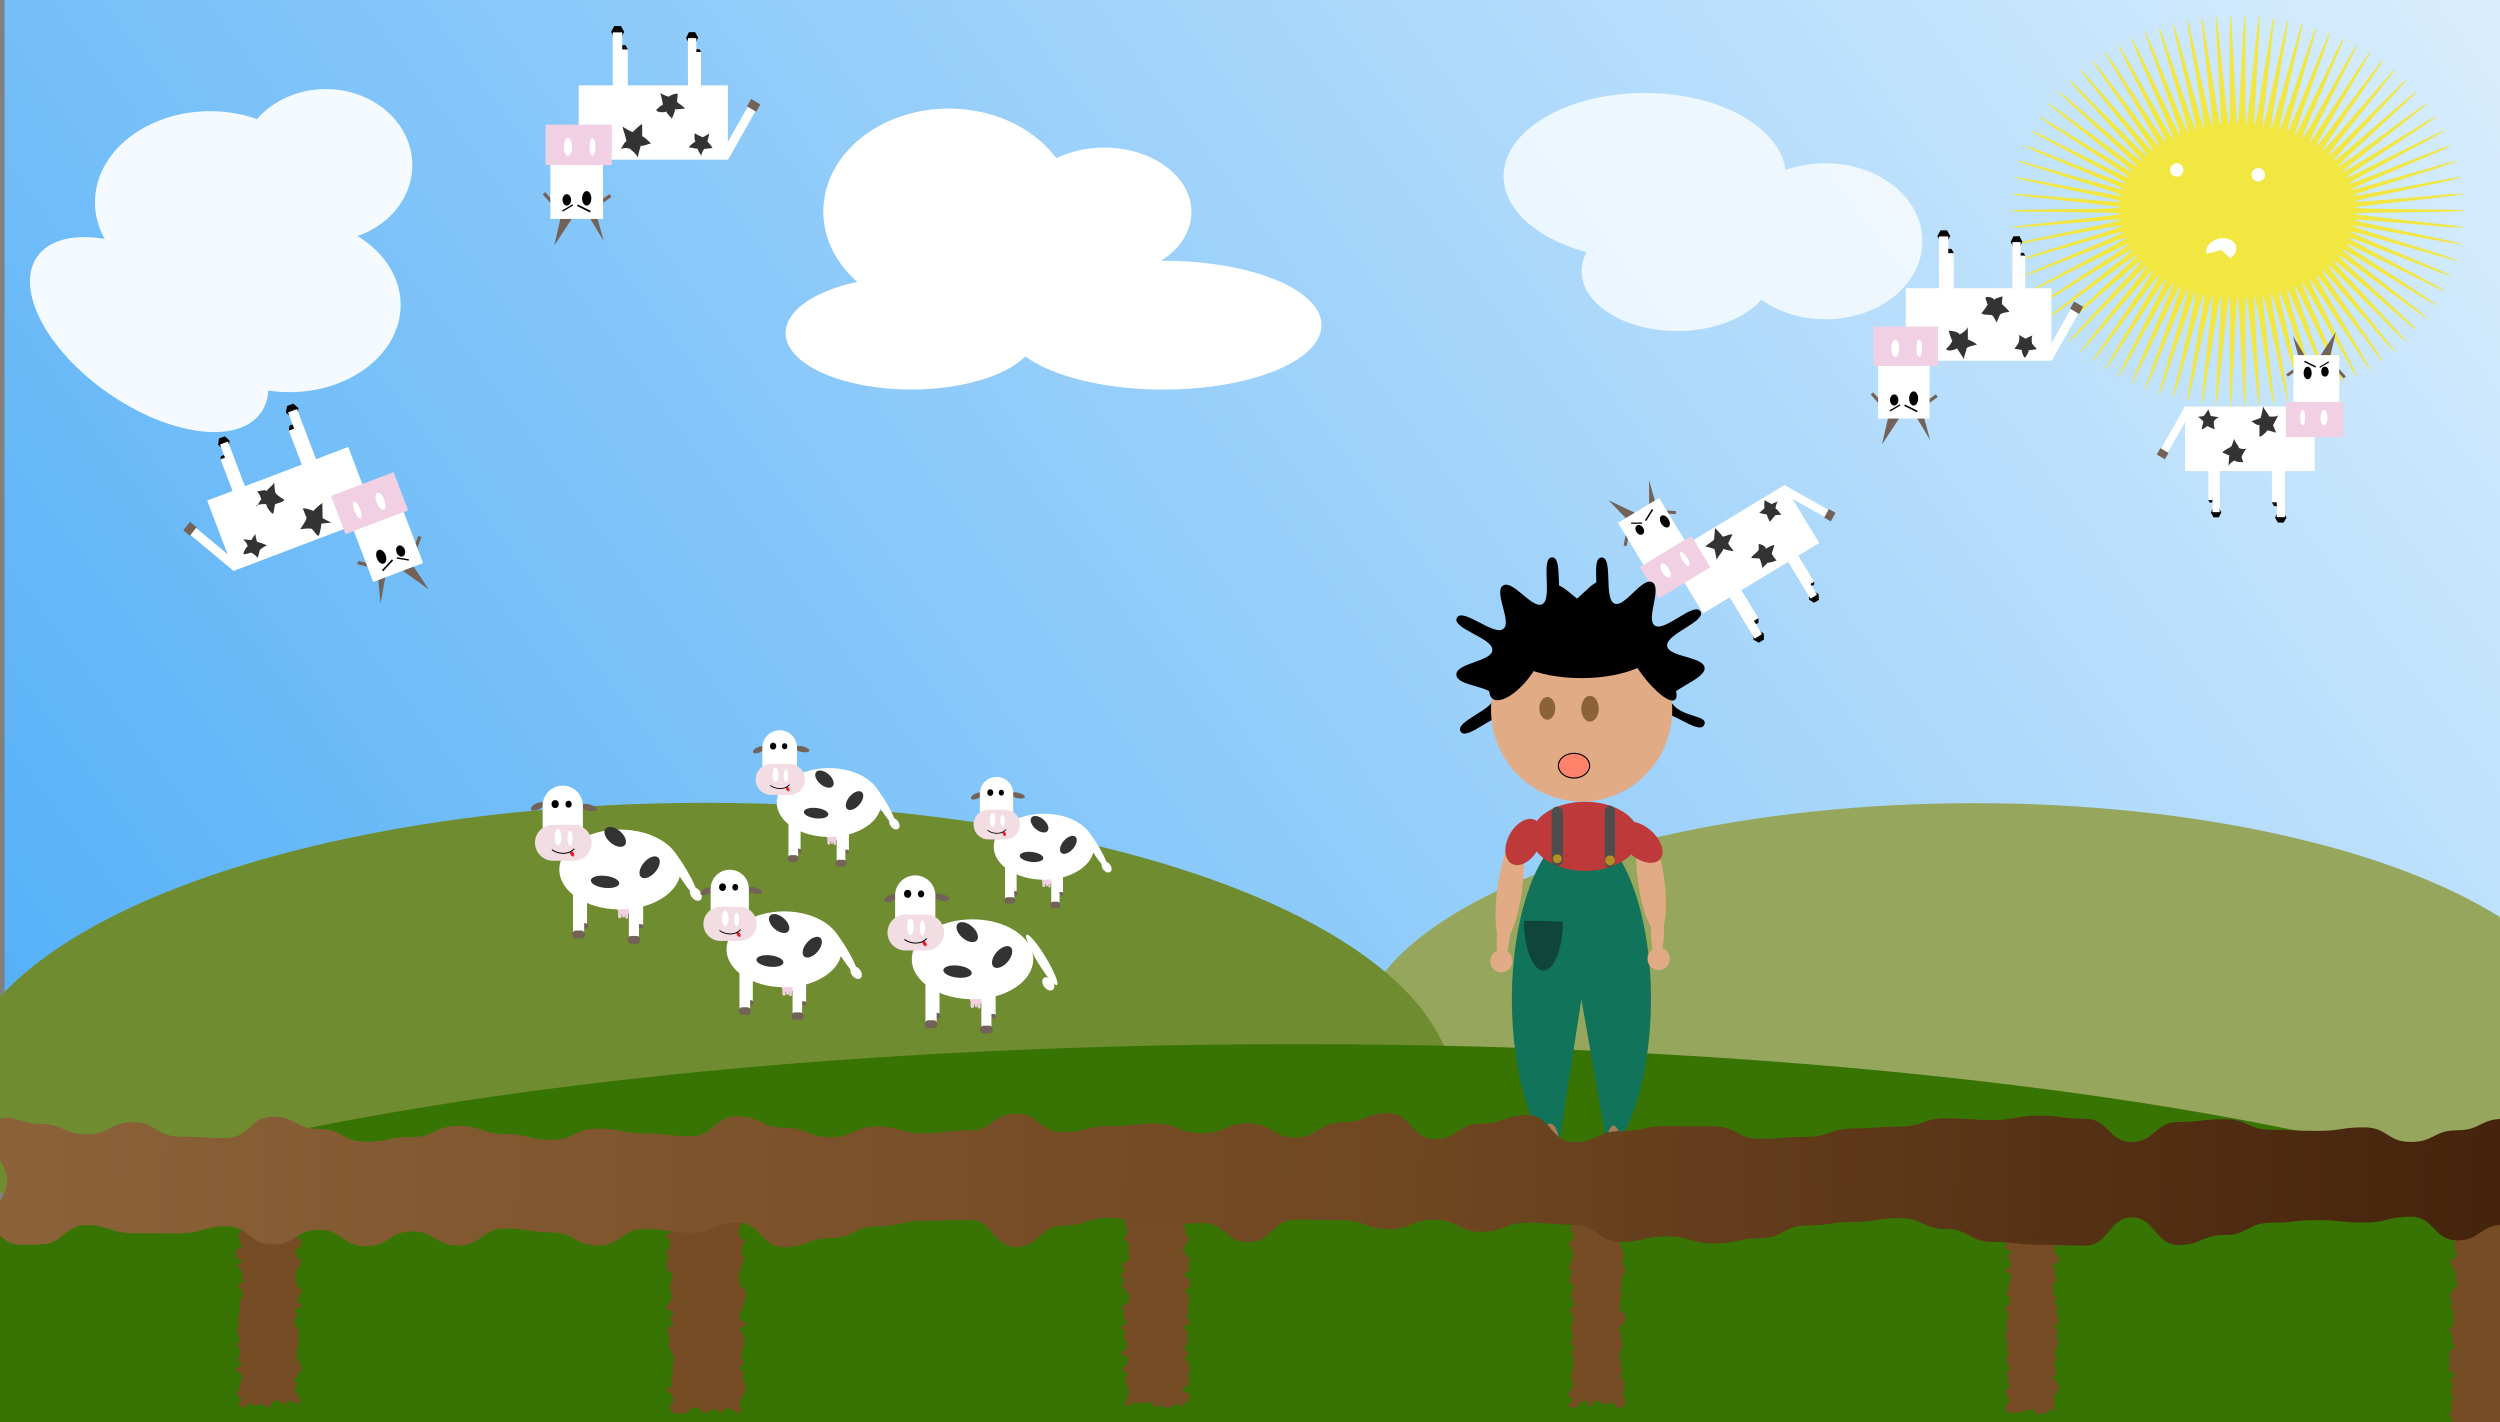 <svg xmlns="http://www.w3.org/2000/svg" xmlns:xlink="http://www.w3.org/1999/xlink" width="678.07mm" height="385.7mm" viewBox="0 0 1922.08 1093.33"><rect x="0" y="0" width="1922.08" height="1093.33" fill="#808080" stroke="none"/><defs><style>.cls-1{isolation:isolate;}.cls-2{fill:url(#linear-gradient);}.cls-3{fill:#96a65d;}.cls-4{fill:#6f8c30;}.cls-5{fill:#387404;mix-blend-mode:darken;}.cls-6{fill:#f2e641;}.cls-7{fill:#fff;}.cls-8{opacity:0.92;}.cls-9{opacity:0.77;}.cls-10{fill:#e1ab85;}.cls-11,.cls-12,.cls-16,.cls-17,.cls-18,.cls-19{fill:#0d0d0d;}.cls-12,.cls-16,.cls-17,.cls-18,.cls-19,.cls-30,.cls-33,.cls-34,.cls-35,.cls-36{stroke:#000;stroke-miterlimit:10;}.cls-12{stroke-width:2.34px;}.cls-13{fill:#736258;}.cls-14{fill:#f2d0e3;}.cls-15{fill:#333;}.cls-16{stroke-width:2.24px;}.cls-17{stroke-width:2.61px;}.cls-18{stroke-width:2.57px;}.cls-19{stroke-width:2.51px;}.cls-20{fill:#10735a;}.cls-21{fill:#a67c52;}.cls-22{fill:#b9121b;}.cls-23{fill:#4c1b1b;}.cls-24{fill:#8c6239;}.cls-25{fill:#be393a;}.cls-26{fill:#4d4d4d;}.cls-27{fill:#b88d1e;}.cls-28{fill:#8c8c80;}.cls-29{fill:#104639;}.cls-30{fill:#ff836a;stroke-width:0.87px;}.cls-31{fill:#f2dde3;}.cls-32{fill:#ed1c24;}.cls-33,.cls-34,.cls-35,.cls-36{fill:none;}.cls-33{stroke-width:0.67px;}.cls-34{stroke-width:0.77px;}.cls-35{stroke-width:0.64px;}.cls-36{stroke-width:0.73px;}.cls-37{fill:#754c24;}.cls-38{fill:url(#linear-gradient-2);}</style><linearGradient id="linear-gradient" x1="109.93" y1="1174.15" x2="2298.9" y2="-453.06" gradientUnits="userSpaceOnUse"><stop offset="0" stop-color="#4cacf7"/><stop offset="1" stop-color="#fff"/></linearGradient><linearGradient id="linear-gradient-2" x1="57.84" y1="739.69" x2="2015.45" y2="739.69" gradientTransform="matrix(1.01, 0.04, -0.03, 1.15, -44.27, 14.58)" gradientUnits="userSpaceOnUse"><stop offset="0" stop-color="#8c6239"/><stop offset="0.49" stop-color="#724922"/><stop offset="0.55" stop-color="#6f4721"/><stop offset="1" stop-color="#42210b"/></linearGradient></defs><g class="cls-1"><g id="Layer_1" data-name="Layer 1"><g id="bg10"><rect class="cls-2" x="3.5" width="1919" height="1080"/><ellipse class="cls-3" cx="1518.05" cy="802.29" rx="474.96" ry="184.79"/><ellipse class="cls-4" cx="542.5" cy="841.15" rx="575.5" ry="223.91"/><ellipse class="cls-5" cx="996.54" cy="1039.04" rx="1105.54" ry="236.29"/><path class="cls-6" d="M1894.72,162c0,1.48-84,.9-84.08,2.36s83.59,9.09,83.45,10.54-83.69-7.31-83.91-5.86,82.3,17.22,82,18.66-82.58-15.45-82.94-14,80.25,25.11,79.82,26.52-80.71-23.32-81.2-21.93,77.49,32.62,76.94,34-78.18-30.77-78.79-29.43,74.16,39.61,73.48,40.92-75.08-37.71-75.81-36.43,70.37,46,69.58,47.26-71.54-44.07-72.38-42.86,66.22,51.81,65.33,53-67.65-49.84-68.59-48.71,61.82,57,60.84,58.1-63.5-55-64.53-54,57.24,61.59,56.18,62.61-59.18-59.65-60.28-58.67,52.55,65.64,51.42,66.58-54.74-63.76-55.91-62.86,47.8,69.17,46.61,70-50.21-67.38-51.44-66.56,43,72.25,41.76,73-45.62-70.57-46.9-69.83,38.2,74.9,36.9,75.59-41-73.35-42.32-72.7,33.4,77.17,32,77.78-36.35-75.77-37.71-75.2,28.6,79.07,27.22,79.6-31.71-77.83-33.1-77.34,23.83,80.64,22.42,81.08-27-79.56-28.47-79.16S1771.45,306,1770,306.35s-22.41-81-23.85-80.68,14.36,82.85,12.91,83.13-17.78-82.14-19.24-81.9,9.68,83.53,8.21,83.73-13.17-83-14.63-82.84,5,83.93,3.56,84-8.59-83.61-10.07-83.53.46,84.09-1,84.13-4.06-83.95-5.53-83.95-4.08,84-5.54,83.95.44-84.05-1-84.13-8.61,83.65-10.07,83.53,5-83.9,3.57-84-13.19,83-14.64,82.84,9.65-83.49,8.21-83.73-17.8,82.18-19.24,81.9S1696,226,1694.54,225.67s-22.43,81-23.85,80.68,19-81.86,17.64-82.26-27.08,79.61-28.47,79.16,23.8-80.6,22.42-81.08-31.74,77.86-33.1,77.34,28.57-79,27.22-79.6-36.38,75.8-37.72,75.2,33.37-77.13,32.06-77.78-41,73.39-42.32,72.7,38.17-74.86,36.9-75.6-45.66,70.61-46.9,69.84,43-72.21,41.76-73-50.25,67.42-51.44,66.57,47.76-69.14,46.6-70-54.78,63.79-55.91,62.85,52.52-65.6,51.43-66.57-59.24,59.68-60.29,58.66,57.2-61.55,56.18-62.6-63.56,55-64.53,53.95S1644,197.12,1643.06,196s-67.7,49.86-68.59,48.69,66.17-51.77,65.34-53-71.6,44.1-72.39,42.86,70.32-46,69.59-47.26-75.14,37.73-75.82,36.43,74.11-39.59,73.49-40.92-78.24,30.79-78.79,29.43,77.43-32.59,76.94-34-80.78,23.34-81.2,21.93,80.17-25.09,79.82-26.52-82.65,15.46-82.94,14,82.23-17.19,82-18.65-83.76,7.33-83.91,5.86,83.52-9.06,83.45-10.54S1546,163.48,1546,162s84-.9,84.08-2.36-83.59-9.09-83.45-10.54,83.69,7.31,83.91,5.86-82.3-17.22-82-18.66,82.58,15.45,82.94,14-80.25-25.11-79.82-26.52,80.71,23.32,81.2,21.93-77.49-32.62-76.94-34,78.18,30.77,78.79,29.43-74.16-39.61-73.48-40.92S1636.28,138,1637,136.69s-70.37-46-69.58-47.26,71.54,44.07,72.38,42.86-66.22-51.81-65.33-53,67.65,49.84,68.59,48.71-61.82-57-60.84-58.1,63.5,55,64.53,54-57.24-61.59-56.18-62.61,59.18,59.65,60.28,58.67-52.55-65.64-51.42-66.58,54.74,63.76,55.91,62.86-47.8-69.17-46.61-70,50.21,67.38,51.44,66.56-43-72.25-41.76-73,45.62,70.57,46.9,69.83-38.2-74.9-36.9-75.59,41,73.35,42.32,72.7-33.4-77.17-32-77.78,36.35,75.77,37.71,75.2-28.6-79.07-27.22-79.6,31.71,77.83,33.1,77.34-23.83-80.64-22.42-81.08,27.05,79.56,28.47,79.16S1669.26,18,1670.69,17.65s22.41,81,23.85,80.68-14.36-82.85-12.91-83.13,17.78,82.14,19.24,81.9-9.68-83.53-8.21-83.73,13.17,83,14.63,82.84-5-83.93-3.56-84,8.59,83.61,10.07,83.53-.46-84.09,1-84.13,4.06,84,5.54,84,4.07-84,5.53-83.95-.44,84.05,1,84.13S1735.52,12,1737,12.16s-5,83.9-3.57,84.05,13.19-83,14.64-82.84-9.65,83.49-8.21,83.73,17.8-82.18,19.24-81.9S1744.74,98,1746.17,98.33s22.43-81,23.85-80.68-19,81.86-17.64,82.26,27.08-79.61,28.47-79.16-23.8,80.6-22.42,81.08,31.74-77.86,33.1-77.34-28.57,79-27.22,79.6,36.38-75.8,37.72-75.2S1768.66,106,1770,106.67s41-73.39,42.32-72.7-38.17,74.86-36.9,75.6,45.66-70.61,46.9-69.84-43,72.21-41.76,73,50.25-67.42,51.44-66.57-47.76,69.14-46.6,70,54.78-63.79,55.91-62.85-52.52,65.6-51.43,66.57,59.24-59.68,60.29-58.66-57.2,61.55-56.18,62.6,63.56-55,64.53-53.95-61.77,56.95-60.84,58.08,67.7-49.86,68.59-48.69-66.17,51.77-65.34,53,71.6-44.1,72.39-42.86-70.32,46-69.59,47.26,75.14-37.73,75.82-36.43-74.11,39.59-73.49,40.92,78.24-30.79,78.79-29.43-77.43,32.59-76.94,34,80.78-23.34,81.2-21.93-80.17,25.09-79.82,26.52,82.65-15.46,82.94-14-82.23,17.19-82,18.65,83.76-7.33,83.91-5.86-83.52,9.06-83.45,10.54S1894.72,160.52,1894.72,162Z"/><circle class="cls-7" cx="1673.59" cy="130.67" r="5.14"/><circle class="cls-7" cx="1736.26" cy="134.41" r="5.14"/><path class="cls-7" d="M1707.75,192.18l-11.3,3a.83.83,0,0,1,0-.15c-1.19-4.69,3-9.84,9.19-11.41s12.32,1,13.5,5.7c.81,3.23-.87,6.81-4.34,9.22Z"/><g id="cloud1" class="cls-8"><ellipse class="cls-7" cx="161.5" cy="155.5" rx="88.5" ry="70"/><ellipse class="cls-7" cx="250.5" cy="127" rx="66.5" ry="58.5"/><ellipse class="cls-7" cx="222.5" cy="234.5" rx="85.5" ry="67"/><ellipse class="cls-7" cx="115" cy="257.5" rx="55" ry="105" transform="matrix(0.57, -0.82, 0.82, 0.57, -162.04, 204.77)"/></g><g id="cloud2"><ellipse class="cls-7" cx="729.5" cy="162.61" rx="96.5" ry="79.11"/><ellipse class="cls-7" cx="813" cy="185.5" rx="83" ry="56"/><ellipse class="cls-7" cx="700.5" cy="256" rx="96.5" ry="43.5"/><ellipse class="cls-7" cx="894.5" cy="250" rx="121.5" ry="49.5"/><ellipse class="cls-7" cx="849" cy="163" rx="67" ry="49.5"/></g><g id="cloud3" class="cls-9"><ellipse class="cls-7" cx="1264.5" cy="135.5" rx="108.5" ry="64"/><ellipse class="cls-7" cx="1403.5" cy="185.5" rx="74.5" ry="60"/><ellipse class="cls-7" cx="1289.5" cy="208.5" rx="73.5" ry="46"/></g><ellipse class="cls-10" cx="1234.21" cy="551.3" rx="9.34" ry="9.55"/><g id="devilcow"><polygon class="cls-11" points="1394.83 449.4 1394.81 447.24 1392.9 446.23 1391 447.38 1391.01 449.54 1392.92 450.55 1394.83 449.4"/><polygon class="cls-12" points="1397.19 460.58 1397.05 457.47 1394.41 455.81 1391.91 457.26 1392.05 460.37 1394.69 462.04 1397.19 460.58"/><polygon class="cls-11" points="1352.02 478.74 1351.92 475.41 1349.01 473.77 1346.21 475.47 1346.31 478.81 1349.22 480.44 1352.02 478.74"/><polygon class="cls-12" points="1355 491.1 1354.89 487.76 1351.98 486.13 1349.18 487.83 1349.29 491.16 1352.19 492.8 1355 491.1"/><polygon class="cls-7" points="1408.01 393.23 1405.06 398.74 1369.03 378.47 1371.98 372.96 1408.01 393.23"/><rect class="cls-7" x="1340.16" y="450.51" width="4.75" height="28" transform="translate(-46.34 763.17) rotate(-31.22)"/><rect class="cls-7" x="1338.4" y="453" width="6.62" height="39.07" transform="translate(-50.62 763.91) rotate(-31.22)"/><rect class="cls-7" x="1382.82" y="427.66" width="5.87" height="33.47" transform="translate(-29.65 782.66) rotate(-31.22)"/><rect class="cls-7" x="1385.21" y="425.62" width="3.48" height="24.22" transform="translate(-26.03 782.32) rotate(-31.22)"/><polygon class="cls-13" points="1248.3 419.37 1250.63 419.88 1252.29 411.27 1249.95 410.77 1248.3 419.37"/><polygon class="cls-13" points="1288.51 392.93 1288.4 395.33 1280.95 394.85 1281.05 392.45 1288.51 392.93"/><polygon class="cls-13" points="1271.01 430.17 1275 419.19 1281.93 428.81 1277.77 407.11 1279.97 391.1 1273.41 388.68 1267.84 369.17 1267.95 389.37 1262.31 393.32 1268.93 408.22 1271.01 430.17"/><polygon class="cls-13" points="1299.73 419.45 1284.95 419.3 1290.05 433.43 1269.93 416.98 1251.11 411.92 1253.45 401.9 1236.73 384.65 1258.29 394.92 1266.77 389.31 1277.76 405.67 1299.73 419.45"/><rect class="cls-7" x="1288.37" y="396.28" width="104.38" height="51.99" transform="translate(-24.74 756.03) rotate(-31.22)"/><rect class="cls-7" x="1251.82" y="389.43" width="36.9" height="40.56" transform="translate(-28.4 717.78) rotate(-31.22)"/><rect class="cls-14" x="1273.67" y="412.88" width="28.28" height="46.29" transform="translate(1582.47 1763.34) rotate(-121.22)"/><ellipse class="cls-7" cx="1295.32" cy="429.76" rx="2.05" ry="6.22" transform="translate(-35.17 733.66) rotate(-31.22)"/><ellipse class="cls-7" cx="1280.62" cy="438.67" rx="2.84" ry="6.22" transform="translate(-41.91 727.34) rotate(-31.22)"/><ellipse cx="1260.72" cy="407.37" rx="3" ry="4" transform="translate(-28.57 712.49) rotate(-31.22)"/><ellipse cx="1273.21" cy="401.06" rx="3.23" ry="5.09" transform="matrix(0.86, -0.52, 0.52, 0.86, -23.49, 718.05)"/><polygon points="1262.51 402.65 1254.05 402.74 1254.02 401.78 1262.48 401.69 1262.51 402.65"/><polygon points="1271.04 392.04 1265.64 400.61 1264.65 399.97 1270.06 391.39 1271.04 392.04"/><polygon class="cls-13" points="1411.2 394.26 1407.65 400.89 1402.5 398 1406.06 391.36 1411.2 394.26"/><path class="cls-15" d="M1332.81,423.4c0,.74-7.81-1-7.81-1.53,0,1.83-5.12,6.79-5.12,8.84,0-.62-1.62-8.13-1.62-8.17,0-.73-7.25-2.54-7.25-2.42,0-.34,6.82-4.59,6.82-5.42,0,.33.64-6.28.64-8.73a55.58,55.58,0,0,1,5.82,6.3c0,1.39,7.65-3.08,7.65-.66,0-1.14-3.21,6.17-3.21,6C1328.73,418.76,1332.81,423.21,1332.81,423.4Z"/><path class="cls-15" d="M1366.24,430.36c0,.8-7,2.88-7,2.06,0,.53-4,3.31-4,4.7,0-.42-2.09-7.2-2.09-7.16,0-1.23-6.69-.46-6.69-1.15,0-1.2,5.73-4.89,5.73-6.33,0,2.57-.09-6.77-.09-4.11,0-.46,5.62.91,5.62,3.77,0-.9,6.64-3.67,6.64-3.14,0-.89-2.25,7.56-2.25,6.2C1362.05,426.26,1366.24,432.24,1366.24,430.36Z"/><path class="cls-15" d="M1361,401.14c-.58,0-3-5.51-2.43-5.51a60.13,60.13,0,0,1-6-1.33c-.08,0,4.61-3.78,4-3.78,0,0-.45-5.91.38-5.91-.71,0,6.06,3.17,5.25,3.17-1.27,0,4.85-2.33,5.18-2.33-1.33,0-2.84,5.75-2,5.75s3.8,4.47,4.39,4.47-5,.38-5,.38C1365.26,396.05,1360.52,401.14,1361,401.14Z"/></g><g id="devilcow-2" data-name="devilcow"><polygon class="cls-11" points="1698.88 386.35 1697.82 384.58 1698.88 382.81 1701 382.81 1702.06 384.58 1701 386.35 1698.88 386.35"/><polygon class="cls-16" points="1702.48 396.64 1701.05 394.04 1702.38 391.38 1705.14 391.32 1706.57 393.93 1705.24 396.59 1702.48 396.64"/><polygon class="cls-11" points="1748.31 389.12 1746.75 386.35 1748.31 383.58 1751.44 383.58 1753 386.35 1751.44 389.12 1748.31 389.12"/><polygon class="cls-16" points="1751.99 400.68 1750.43 397.9 1751.99 395.13 1755.12 395.13 1756.68 397.9 1755.12 400.68 1751.99 400.68"/><polygon class="cls-7" points="1660.35 347.05 1665.48 350.08 1684.85 315.73 1679.72 312.69 1660.35 347.05"/><rect class="cls-7" x="1746.75" y="359.47" width="4.53" height="26.71" transform="translate(3498.03 745.65) rotate(180)"/><rect class="cls-7" x="1750.5" y="360.32" width="6.32" height="37.27" transform="translate(3507.32 757.92) rotate(180)"/><rect class="cls-7" x="1701" y="361.82" width="5.6" height="31.93" transform="translate(3407.6 755.56) rotate(180)"/><rect class="cls-7" x="1697.87" y="361.38" width="3.32" height="23.1" transform="translate(3399.07 745.87) rotate(180)"/><polygon class="cls-13" points="1803.58 289.39 1801.92 290.96 1796.32 284.76 1797.97 283.19 1803.58 289.39"/><polygon class="cls-13" points="1757.7 287.7 1758.97 289.61 1764.81 285.54 1763.54 283.63 1757.7 287.7"/><polygon class="cls-13" points="1790.39 309.44 1781.7 302.44 1780.8 313.72 1773.47 293.96 1763.76 281.99 1767.91 276.77 1762.8 258.1 1772.7 274.63 1779.26 275.06 1781.23 290.5 1790.39 309.44"/><polygon class="cls-13" points="1761.66 314.89 1773.64 307.46 1776.46 321.5 1784.74 298.13 1797.59 284.7 1790.73 277.69 1795.85 255.34 1783.33 274.38 1773.64 274 1772.76 292.78 1761.66 314.89"/><rect class="cls-7" x="1679.95" y="312.59" width="99.58" height="49.61" transform="translate(3459.48 674.78) rotate(180)"/><rect class="cls-7" x="1763.28" y="273.03" width="35.2" height="38.7" transform="translate(3561.75 584.75) rotate(180)"/><rect class="cls-14" x="1766.09" y="300.44" width="26.98" height="44.16" transform="translate(1457.06 2102.09) rotate(-90)"/><ellipse class="cls-7" cx="1770.36" cy="321.12" rx="1.96" ry="5.93"/><ellipse class="cls-7" cx="1786.75" cy="321.12" rx="2.71" ry="5.93"/><ellipse cx="1787.5" cy="285.74" rx="2.86" ry="3.82"/><ellipse cx="1774.2" cy="286.77" rx="3.08" ry="4.85"/><polygon points="1783.71 282.78 1790.66 278.67 1790.21 277.87 1783.26 281.98 1783.71 282.78"/><polygon points="1771.5 278.34 1780.15 282.66 1780.64 281.64 1771.98 277.32 1771.5 278.34"/><polygon class="cls-13" points="1658.25 349.46 1664.43 353.12 1667.2 348.21 1661.01 344.56 1658.25 349.46"/><path class="cls-15" d="M1737.18,335.46c0,1.58,5.87-3.51,5.87-4.53,0-.46,7.1,1.87,7.1,1.8,0,.88-2.54-6.14-2.54-5.86,0,.13,4.32-7.9,4.32-8.57,0,2.83-7.44,1.84-7.44,1.89,0-1.38-4.43-6.14-4.43-7.77,0,.59-2.06,9.38-2.06,9s-7.06,2.79-7.06,2.38c0,0,6.17,5,6.17,2.21C1737.11,327,1737.18,335.54,1737.18,335.46Z"/><path class="cls-15" d="M1713.35,358.62c0-1.71,5.61-6.33,5.61-3.69,0-.33,6.12,1.05,6.12,0,0,2.55-1.67-3.79-1.67-3.16,0-2.11,4.35-8.17,4.35-7.23s-6.64,1.08-6.64-.84c0-.93-3.43-4.59-3.43-6.42,0-.22-2.43,8-2.43,5.85,0,1.13-6.48,2.89-6.48,5.24,0-.89,5.14,2.33,5.14,1.49C1713.92,350.19,1713.35,357.17,1713.35,358.62Z"/><path class="cls-15" d="M1702.9,330.27c-.12,0-1.55-5.63-.53-5.63-1.68,0,2.32-3.92,4.09-3.92-1.83,0-5.82-.89-6.9-.89.46,0-2-5.14-1.7-5.14,0,0-3,5.07-3.66,5.07,1.74,0-4.51.74-4.79.74,1.57,0,5.18,4,4.71,4-.18,0-1.68,5.6-1.37,5.6,1.15,0,4.55-2.58,4.44-2.58C1696.48,327.55,1703.4,330.27,1702.9,330.27Z"/></g><g id="devilcow-3" data-name="devilcow"><polygon class="cls-11" points="169.87 350.73 169.45 353.1 171.34 354.59 173.65 353.71 174.07 351.35 172.18 349.86 169.87 350.73"/><polygon class="cls-17" points="169.53 338.03 169.06 341.46 171.61 343.81 174.64 342.73 175.11 339.29 172.56 336.95 169.53 338.03"/><polygon class="cls-11" points="222.56 327.25 222.01 330.91 224.86 333.29 228.26 331.99 228.82 328.32 225.97 325.95 222.56 327.25"/><polygon class="cls-17" points="221.79 313.14 221.23 316.81 224.08 319.18 227.49 317.89 228.04 314.22 225.19 311.85 221.79 313.14"/><polygon class="cls-7" points="144.18 409.49 148.51 404.06 183.83 433.46 179.5 438.89 144.18 409.49"/><rect class="cls-7" x="227.43" y="329.15" width="5.28" height="31.13" transform="translate(567.62 585.17) rotate(159.19)"/><rect class="cls-7" x="228.91" y="314.39" width="7.36" height="43.43" transform="translate(569.43 567.63) rotate(159.19)"/><rect class="cls-7" x="175.51" y="339.43" width="6.53" height="37.2" transform="translate(473.11 629.17) rotate(159.19)"/><rect class="cls-7" x="174.21" y="351.61" width="3.87" height="26.92" transform="translate(470.51 643.73) rotate(159.19)"/><polygon class="cls-13" points="324.04 412.99 321.59 411.96 318.05 421.04 320.5 422.06 324.04 412.99"/><polygon class="cls-13" points="274.77 433.82 275.37 431.21 283.42 433.24 282.82 435.84 274.77 433.82"/><polygon class="cls-13" points="301.38 396.62 294.81 407.83 289.16 395.92 289.36 420.47 283.74 437.53 290.42 441.49 292.59 463.95 296.52 441.84 303.49 438.66 299.24 421.04 301.38 396.62"/><polygon class="cls-13" points="267.83 402.57 283.95 405.7 281.22 389.24 299.91 411.26 319.46 420.57 314.89 431.05 329.72 453.27 308.2 437.72 297.81 442.14 289.08 422.05 267.83 402.57"/><rect class="cls-7" x="165.74" y="362.38" width="116.03" height="57.8" transform="translate(571.94 677.51) rotate(159.19)"/><rect class="cls-7" x="277.57" y="396.59" width="41.02" height="45.09" transform="translate(725.64 704.99) rotate(159.19)"/><rect class="cls-14" x="268.47" y="361.12" width="31.43" height="51.45" transform="translate(544.8 -16.26) rotate(69.19)"/><ellipse class="cls-7" cx="274.72" cy="392.18" rx="2.28" ry="6.91" transform="translate(-121.43 123.22) rotate(-20.81)"/><ellipse class="cls-7" cx="292.58" cy="385.39" rx="3.15" ry="6.91" transform="translate(-117.85 129.12) rotate(-20.81)"/><ellipse cx="308.05" cy="423.62" rx="3.33" ry="4.45" transform="translate(-130.42 137.11) rotate(-20.81)"/><ellipse cx="293.12" cy="428" rx="3.59" ry="5.65" transform="translate(-132.96 132.09) rotate(-20.81)"/><polygon points="305.14 428.41 314.42 430.01 314.25 431.07 304.98 429.48 305.14 428.41"/><polygon points="293.68 438.31 301.32 430.01 302.26 430.92 294.63 439.21 293.68 438.31"/><polygon class="cls-13" points="140.89 407.73 146.11 401.19 151.16 405.39 145.94 411.93 140.89 407.73"/><path class="cls-15" d="M232.68,391.21c0-1.36,8.34,1.32,8.34,1.74,0-1,6.78-6.26,6.78-6.26,0-1.08.2,10.14.2,11.69,0-.16,7.28,4.21,7.28,3.21,0,.26-8.22.87-8.22,1,0,2.75-2.28,12.08-2.28,8.73,0,2.67-5.28-5.92-5.28-4.63,0-.86-8.69,0-8.69.36,0-1,4.95-6.37,4.95-9.66C235.76,399.26,232.68,389.79,232.68,391.21Z"/><path class="cls-15" d="M197.53,377.58c0,.68,7.62-1.9,7.62.19,0-2.1,5.57-4.66,5.57-7.18,0,1.53.91,9.43.91,7.74,0,2,6.87,5.76,6.87,5.88,0,2-7.06,2.85-7.06,3.79,0-1.36-1.33,8.37-1.33,6.6,0,2-5.27-4.05-5.27-6.62,0-1-7.69-.1-7.69.78,0,3,3.8-7.72,3.8-3.31C201,381.37,197.53,377.46,197.53,377.58Z"/><path class="cls-15" d="M196.43,410.28c-.47,0,.86,6.49,1.52,6.49,1.8,0,7.21,2.6,7.64,2.6-1.93,0-5.39,3.25-5.66,3.25-.5,0-1.15,6.59-2.53,6.59,1.94,0-3.25-4.48-5.17-4.48,2.47,0-4,1.47-4.49,1.47-1.87,0,1.85-6,2.4-6,1.16,0-2.33-5.68-3.58-5.68-.11,0,7.14.76,6.71.76S196.63,410.28,196.43,410.28Z"/></g><g id="devilcow-4" data-name="devilcow"><polygon class="cls-11" points="537.8 37.84 539.02 39.88 537.8 41.92 535.35 41.92 534.13 39.88 535.35 37.84 537.8 37.84"/><polygon class="cls-18" points="533.65 25.99 535.29 28.99 533.76 32.05 530.58 32.11 528.94 29.11 530.47 26.05 533.65 25.99"/><polygon class="cls-11" points="480.88 34.64 482.68 37.84 480.88 41.03 477.28 41.03 475.48 37.84 477.28 34.64 480.88 34.64"/><polygon class="cls-18" points="476.64 21.34 478.44 24.54 476.64 27.73 473.04 27.73 471.24 24.54 473.04 21.34 476.64 21.34"/><polygon class="cls-7" points="582.16 83.09 576.25 79.6 553.95 119.16 559.86 122.65 582.16 83.09"/><rect class="cls-7" x="477.47" y="38.03" width="5.21" height="30.76"/><rect class="cls-7" x="471.09" y="24.89" width="7.27" height="42.92"/><rect class="cls-7" x="528.91" y="29.32" width="6.45" height="36.76"/><rect class="cls-7" x="535.13" y="39.98" width="3.82" height="26.6"/><polygon class="cls-13" points="417.25 149.48 419.15 147.67 425.61 154.81 423.7 156.62 417.25 149.48"/><polygon class="cls-13" points="470.07 151.42 468.61 149.22 461.88 153.91 463.35 156.11 470.07 151.42"/><polygon class="cls-13" points="432.44 126.39 442.44 134.45 443.47 121.47 451.91 144.21 463.1 158 458.32 164 464.19 185.5 452.8 166.47 445.24 165.97 442.99 148.2 432.44 126.39"/><polygon class="cls-13" points="465.51 120.12 451.72 128.67 448.47 112.5 438.94 139.41 424.14 154.87 432.04 162.95 426.15 188.68 440.56 166.76 451.72 167.2 452.73 145.57 465.51 120.12"/><rect class="cls-7" x="444.94" y="65.65" width="114.66" height="57.11"/><rect class="cls-7" x="423.12" y="123.76" width="40.53" height="44.56"/><rect class="cls-14" x="429.35" y="85.91" width="31.06" height="50.84" transform="translate(556.22 -333.55) rotate(90)"/><ellipse class="cls-7" cx="455.5" cy="112.94" rx="2.25" ry="6.83"/><ellipse class="cls-7" cx="436.62" cy="112.94" rx="3.12" ry="6.83"/><ellipse cx="435.76" cy="153.68" rx="3.29" ry="4.4"/><ellipse cx="451.08" cy="152.49" rx="3.55" ry="5.59"/><polygon points="440.12 157.09 432.12 161.82 432.64 162.75 440.64 158.01 440.12 157.09"/><polygon points="454.18 162.2 444.22 157.23 443.66 158.39 453.63 163.37 454.18 162.2"/><polygon class="cls-13" points="584.58 80.31 577.46 76.1 574.28 81.75 581.39 85.96 584.58 80.31"/><path class="cls-15" d="M493.7,95.52c0-.91-6.76,5.3-6.76,5.54,0,1.74-8.18-3.57-8.18-3.69,0,2.31,2.93,9,2.93,12,0-3.17-5,6.16-5,6.86,0-3.49,8.57-2.71,8.57-.77,0-.72,5.11,4.45,5.11,5.63,0-1.48,2.36-9.47,2.36-9.38,0,1.75,8.13-2.22,8.13-1.28,0,.32-7.1-7-7.1-5.19C493.78,103.78,493.7,96.8,493.7,95.52Z"/><path class="cls-15" d="M521.13,72.81c0-2.18-6.45.8-6.45,1.13,0,1.42-7-2.29-7-2.33s1.92,6.14,1.92,9.63c0-1.8-5,3-5,3.32,0,2.22,7.65,2,7.65,1,0,1.36,3.95,5.19,3.95,5.13,0,2.35,2.8-4.94,2.8-6.84,0,.9,7.46-1,7.46.09,0-2.33-5.92-4.27-5.92-6.14C520.48,78.76,521.13,71.07,521.13,72.81Z"/><path class="cls-15" d="M534.62,102.41c-1.19,0-.77,6.48.28,6.48-1.25,0-6.29,4.51-5,4.51,1.48,0,5.21,1,6.71,1-1.07,0,3.11,5.92,2.81,5.92-1.07,0,1.26-5.84,2.32-5.84s8-.86,6-.86c.11,0-3.23-4.64-3.8-4.64s2.19-6.45.8-6.45c1.58,0-4.53,3-4.57,3S533.24,102.41,534.62,102.41Z"/></g><g id="devilcow-5" data-name="devilcow"><polygon class="cls-11" points="1555.91 194.44 1557.11 196.43 1555.91 198.42 1553.53 198.42 1552.34 196.43 1553.53 194.44 1555.91 194.44"/><polygon class="cls-19" points="1551.87 182.88 1553.47 185.81 1551.98 188.8 1548.87 188.86 1547.27 185.93 1548.77 182.94 1551.87 182.88"/><polygon class="cls-11" points="1500.36 191.33 1502.12 194.44 1500.36 197.56 1496.84 197.56 1495.09 194.44 1496.84 191.33 1500.36 191.33"/><polygon class="cls-19" points="1496.22 178.34 1497.98 181.46 1496.22 184.57 1492.71 184.57 1490.95 181.46 1492.71 178.34 1496.22 178.34"/><polygon class="cls-7" points="1599.22 238.62 1593.45 235.21 1571.68 273.82 1577.45 277.23 1599.22 238.62"/><rect class="cls-7" x="1497.03" y="194.63" width="5.09" height="30.02"/><rect class="cls-7" x="1490.8" y="181.81" width="7.1" height="41.89"/><rect class="cls-7" x="1547.24" y="186.13" width="6.3" height="35.88"/><rect class="cls-7" x="1553.31" y="196.54" width="3.73" height="25.97"/><polygon class="cls-13" points="1438.25 303.41 1440.11 301.65 1446.41 308.62 1444.55 310.38 1438.25 303.41"/><polygon class="cls-13" points="1489.81 305.31 1488.38 303.16 1481.82 307.75 1483.24 309.89 1489.81 305.31"/><polygon class="cls-13" points="1453.07 280.88 1462.84 288.75 1463.85 276.07 1472.08 298.28 1483 311.73 1478.33 317.59 1484.07 338.58 1472.95 320 1465.58 319.52 1463.37 302.17 1453.07 280.88"/><polygon class="cls-13" points="1485.36 274.75 1471.9 283.1 1468.72 267.32 1459.42 293.59 1444.97 308.68 1452.69 316.56 1446.94 341.68 1461.01 320.28 1471.9 320.71 1472.88 299.6 1485.36 274.75"/><rect class="cls-7" x="1465.27" y="221.59" width="111.92" height="55.75"/><rect class="cls-7" x="1443.98" y="278.31" width="39.56" height="43.49"/><rect class="cls-14" x="1450.06" y="241.37" width="30.32" height="49.63" transform="translate(1731.41 -1199.04) rotate(90)"/><ellipse class="cls-7" cx="1475.59" cy="267.75" rx="2.2" ry="6.66"/><ellipse class="cls-7" cx="1457.16" cy="267.75" rx="3.04" ry="6.66"/><ellipse cx="1456.31" cy="307.52" rx="3.21" ry="4.29"/><ellipse cx="1471.27" cy="306.36" rx="3.46" ry="5.45"/><polygon points="1460.58 310.85 1452.76 315.46 1453.27 316.37 1461.09 311.75 1460.58 310.85"/><polygon points="1474.3 315.84 1464.57 310.98 1464.03 312.12 1473.76 316.98 1474.3 315.84"/><polygon class="cls-13" points="1601.58 235.9 1594.63 231.79 1591.52 237.31 1598.47 241.41 1601.58 235.9"/><path class="cls-15" d="M1512.87,251.41c0,1.85-6.59,6.71-6.59,5.5,0-1.78-8-3.14-8-2.36,0,.22,2.86,9.66,2.86,6.34,0,2.84-4.86,7.76-4.86,7.09,0,3,8.37.76,8.37-.38,0,1.1,5,6.77,5,8.95,0-1.26,2.31-7.41,2.31-8.56,0-1.48,7.94-2.91,7.94-3.09,0-.54-6.94-4.45-6.94-3.67C1513,259,1512.87,251,1512.87,251.41Z"/><path class="cls-15" d="M1539.65,227.44c0,1.08-6.3,1.44-6.3,3.31,0-1.71-6.88-3.91-6.88-1.31,0-.52,1.88,6.35,1.88,4.33,0,.57-4.89,7.51-4.89,6.66,0,2.34,7.46,1,7.46,2.18,0-2.39,3.86,4.07,3.86,5.1,0,1.68,2.73-6.06,2.73-5.21,0-2,7.28-2.89,7.28-2.48,0-1.47-5.78-6.2-5.78-6.41C1539,235.27,1539.65,226.83,1539.65,227.44Z"/><path class="cls-15" d="M1551.74,257.47c1.25,0,.8,6.33-.11,6.33.5,0-2.72,4.4-3,4.4a49.31,49.31,0,0,1,6.28,1c-1.61,0,1.48,5.77,1.52,5.77,1.25,0,4-5.7,3.19-5.7a53.25,53.25,0,0,0,6.23-.83c.58,0-4.43-4.53-3.41-4.53-.43,0-.8-6.3.59-6.3.51,0-6.79,2.91-5.38,2.91C1557.13,260.53,1552.69,257.47,1551.74,257.47Z"/></g><g id="sad"><ellipse class="cls-10" cx="1160.73" cy="683.46" rx="40.95" ry="9.49" transform="translate(325.68 1740.38) rotate(-82.18)"/><ellipse class="cls-10" cx="1155.81" cy="719.17" rx="19.9" ry="4.99" transform="translate(347.1 1814.2) rotate(-85.44)"/><path class="cls-20" d="M1215.81,768.33,1197,890c-20.78-19-34.62-67.67-34.62-121.68,0-71.32,24.14-130,53.47-130s53.46,58.7,53.46,130c0,52-12.81,99.16-32.46,119.57Z"/><path d="M1310.17,557.5c-4.19,8-27.77-13.64-35.41-8.78s7.56,28.73-.08,33.59-22.82-19-30.46-14.16,1.85,35.49-7.2,35.8-1.62-30.89-9.55-35.23-21.5,20.5-29.43,16.17,5.64-29.17-2.29-33.5-30,18.82-34.74,11.1,25.94-17,25.64-26.19-28.58-8.28-28.87-17.47,28-10.1,27.69-19.29-31.54-16.33-27.28-24.48,27.77,13.63,35.41,8.77-7.56-28.73.07-33.59,22.83,19,30.47,14.16-1.85-35.49,7.19-35.79,1.63,30.89,9.56,35.22,21.5-20.5,29.43-16.16-5.64,29.16,2.29,33.5,30-18.83,34.74-11.11-25.94,17-25.64,26.19,28.58,8.28,28.87,17.47-30.33,17.1-26.14,25.28C1291.16,552.14,1314.42,549.34,1310.17,557.5Z"/><path d="M1272.09,557.42c-4.19,8-27.77-13.63-35.41-8.77s7.56,28.73-.08,33.59-22.82-19-30.46-14.16,1.85,35.49-7.2,35.79-1.62-30.89-9.55-35.22-21.5,20.5-29.43,16.17,5.64-29.17-2.29-33.5-30,18.82-34.74,11.1,25.94-17,25.64-26.19S1120,528,1119.7,518.76s28-10.1,27.69-19.3-31.54-16.32-27.28-24.47,27.77,13.63,35.41,8.77-7.56-28.73.07-33.59,22.83,19,30.47,14.16-1.85-35.49,7.19-35.8,1.63,30.89,9.56,35.23,21.5-20.5,29.43-16.17-5.64,29.17,2.29,33.5,30-18.82,34.74-11.1-25.94,17-25.64,26.19,28.58,8.28,28.87,17.47-30.33,17.09-26.14,25.28C1253.08,552.07,1276.35,549.27,1272.09,557.42Z"/><ellipse class="cls-10" cx="1269.39" cy="676.68" rx="10.14" ry="40.95" transform="translate(-80.25 178.96) rotate(-7.82)"/><ellipse class="cls-10" cx="1216.02" cy="545.67" rx="69.67" ry="70.6"/><ellipse class="cls-10" cx="1274.29" cy="716.28" rx="5.04" ry="19.91"/><ellipse class="cls-10" cx="1275.22" cy="737.17" rx="8.56" ry="8.75"/><ellipse class="cls-21" cx="1192.04" cy="886.24" rx="7.57" ry="22.34"/><ellipse class="cls-21" cx="1240.58" cy="884.19" rx="5.85" ry="18.84"/><rect class="cls-22" x="1235.86" y="894" width="10.01" height="16.3" rx="2.6"/><rect class="cls-23" x="1235.72" y="901.45" width="20.71" height="10.39" rx="2.6"/><rect class="cls-22" x="1185.97" y="896.48" width="11.64" height="20.68" rx="2.6"/><rect class="cls-23" x="1174.76" y="906.4" width="23.71" height="12.07" rx="2.6"/><ellipse class="cls-24" cx="1189.61" cy="544.58" rx="6.14" ry="8.76"/><ellipse class="cls-24" cx="1222.45" cy="544.87" rx="6.71" ry="9.93"/><ellipse class="cls-25" cx="1218.73" cy="642.99" rx="41.46" ry="26.57"/><path class="cls-26" d="M1193,661.6a4.31,4.31,0,0,0,8.61,0V624.67a4.31,4.31,0,1,0-8.61,0Z"/><ellipse class="cls-25" cx="1261.41" cy="647.57" rx="11.9" ry="19.86" transform="translate(-57.73 1167.56) rotate(-48.69)"/><path class="cls-26" d="M1233.84,663.19a3.88,3.88,0,1,0,7.76,0V623.36a3.88,3.88,0,1,0-7.76,0Z"/><ellipse cx="1215.88" cy="494.64" rx="61.1" ry="26.72"/><ellipse cx="1162.32" cy="505.96" rx="30.85" ry="12.67" transform="matrix(0.6, -0.8, 0.8, 0.6, 63.92, 1138.82)"/><ellipse cx="1269.29" cy="513.25" rx="8.68" ry="30.85" transform="translate(-55.29 859.67) rotate(-36.67)"/><ellipse class="cls-27" cx="1237.86" cy="661.53" rx="3.71" ry="3.8"/><ellipse class="cls-28" cx="1237.86" cy="661.82" rx="0.86" ry="0.88"/><ellipse class="cls-27" cx="1197.32" cy="660.21" rx="3.43" ry="3.36"/><ellipse class="cls-28" cx="1197.32" cy="660.8" rx="0.57" ry="0.73"/><path class="cls-29" d="M1186.63,708l15,.6c-.13,20.74-6.88,37.62-15,37.62s-15-17.25-15-38.22Z"/><ellipse class="cls-25" cx="1171.56" cy="647.44" rx="19.1" ry="12.26" transform="translate(41.5 1364.86) rotate(-61.34)"/><ellipse class="cls-10" cx="1154.27" cy="738.89" rx="8.56" ry="8.75"/><ellipse class="cls-30" cx="1210.14" cy="588.68" rx="12" ry="9.5"/></g><g id="goodcow"><ellipse class="cls-13" cx="616.46" cy="576.01" rx="2.2" ry="5.86" transform="translate(-81.6 1049.84) rotate(-77.23)"/><ellipse class="cls-13" cx="583.39" cy="576.49" rx="4.86" ry="2.16" transform="translate(-184.97 289.61) rotate(-24.19)"/><path class="cls-14" d="M640.9,648.79a.89.89,0,0,0,1.78,0v-7.38a.89.89,0,1,0-1.78,0Z"/><path class="cls-14" d="M638.88,647.94a.89.89,0,0,0,1.78,0v-7.37a.89.89,0,0,0-1.78,0Z"/><path class="cls-14" d="M636.11,648.25a1.14,1.14,0,0,0,2.28,0v-6.87a1.14,1.14,0,1,0-2.28,0Z"/><ellipse class="cls-14" cx="640.21" cy="641.58" rx="4.98" ry="5.56"/><path class="cls-7" d="M609.58,653.14a3,3,0,0,0,5.93,0V637.85a3,3,0,1,0-5.93,0Z"/><path class="cls-13" d="M610.48,654.41a1.87,1.87,0,0,0,1.87,1.87h2a1.88,1.88,0,1,0,0-3.75h-2a1.88,1.88,0,0,0-1.87,1.88Z"/><path class="cls-7" d="M606.18,658a3.71,3.71,0,0,0,7.42,0V634.57a3.71,3.71,0,0,0-7.42,0Z"/><path class="cls-13" d="M605.62,660.08a2.61,2.61,0,0,0,2.62,2.61h3.31a2.62,2.62,0,0,0,0-5.23h-3.31a2.62,2.62,0,0,0-2.62,2.62Z"/><path class="cls-7" d="M647.77,653.64a2.46,2.46,0,0,0,4.92,0v-13a2.46,2.46,0,1,0-4.92,0Z"/><path class="cls-13" d="M648.49,654.74a1.51,1.51,0,0,0,1.5,1.51h1.5a1.51,1.51,0,0,0,0-3H650a1.5,1.5,0,0,0-1.5,1.5Z"/><path class="cls-7" d="M643.25,660.74a3.34,3.34,0,1,0,6.67,0V641.49a3.34,3.34,0,1,0-6.67,0Z"/><ellipse class="cls-7" cx="678.37" cy="618.01" rx="3.09" ry="19.37" transform="translate(-221.6 438.65) rotate(-31.06)"/><ellipse class="cls-7" cx="637.38" cy="617.01" rx="40.22" ry="26.47"/><path class="cls-7" d="M586.1,588.08a13.33,13.33,0,0,0,26.65,0V574.43a13.33,13.33,0,0,0-26.65,0Z"/><path class="cls-31" d="M581,599.28A11.92,11.92,0,0,0,593,611.19h13.68a11.92,11.92,0,1,0,0-23.83H593A11.92,11.92,0,0,0,581,599.28Z"/><ellipse class="cls-7" cx="604.25" cy="596.28" rx="1.74" ry="4.82"/><ellipse class="cls-7" cx="596.27" cy="595.55" rx="2.27" ry="5.42"/><path class="cls-13" d="M642.34,663.66a2.61,2.61,0,0,0,2.61,2.61h3.31a2.61,2.61,0,1,0,0-5.22H645a2.61,2.61,0,0,0-2.61,2.61Z"/><ellipse cx="594.38" cy="573.65" rx="2.4" ry="2.67"/><ellipse cx="603.27" cy="573.72" rx="2.08" ry="2.32"/><ellipse class="cls-7" cx="687.6" cy="633.29" rx="3.35" ry="4.92" transform="translate(-243.86 554.34) rotate(-37.8)"/><ellipse class="cls-32" cx="605.63" cy="606.56" rx="1.14" ry="1.94" transform="translate(-225.51 397.02) rotate(-30.89)"/><path class="cls-33" d="M607,603.22a8.48,8.48,0,0,1-4.42,2.71,12.54,12.54,0,0,1-10.33-2.09"/><ellipse class="cls-15" cx="656.98" cy="615.54" rx="8.61" ry="4.85" transform="translate(-238.52 708.15) rotate(-49.04)"/><ellipse class="cls-15" cx="633.87" cy="598.97" rx="4.88" ry="8.39" transform="translate(-233.79 686.87) rotate(-49.16)"/><ellipse class="cls-15" cx="627.43" cy="625.16" rx="3.99" ry="9.48" transform="translate(-66.74 1175.28) rotate(-83.29)"/></g><g id="goodcow-2" data-name="goodcow"><ellipse class="cls-13" cx="452.43" cy="620.94" rx="2.55" ry="6.8" transform="translate(-253.18 924.87) rotate(-77.23)"/><ellipse class="cls-13" cx="414.06" cy="621.5" rx="5.64" ry="2.51" transform="matrix(0.91, -0.41, 0.41, 0.91, -218.28, 224.19)"/><path class="cls-14" d="M480.79,705.39a1,1,0,0,0,2.07,0v-8.56a1,1,0,0,0-2.07,0Z"/><path class="cls-14" d="M478.45,704.41a1,1,0,0,0,2.06,0v-8.56a1,1,0,0,0-2.06,0Z"/><path class="cls-14" d="M475.23,704.77a1.33,1.33,0,0,0,2.65,0v-8a1.33,1.33,0,0,0-2.65,0Z"/><ellipse class="cls-14" cx="479.99" cy="697.03" rx="5.78" ry="6.45"/><path class="cls-7" d="M444.45,710.44a3.44,3.44,0,0,0,6.88,0V692.69a3.44,3.44,0,1,0-6.88,0Z"/><path class="cls-13" d="M445.49,711.91a2.18,2.18,0,0,0,2.18,2.17H450a2.17,2.17,0,1,0,0-4.34h-2.28a2.18,2.18,0,0,0-2.18,2.17Z"/><path class="cls-7" d="M440.5,716.1a4.31,4.31,0,0,0,8.62,0V688.9a4.31,4.31,0,0,0-8.62,0Z"/><path class="cls-13" d="M439.86,718.49a3,3,0,0,0,3,3h3.84a3,3,0,0,0,0-6.06h-3.84a3,3,0,0,0-3,3Z"/><path class="cls-7" d="M488.77,711a2.85,2.85,0,1,0,5.7,0V695.94a2.85,2.85,0,1,0-5.7,0Z"/><path class="cls-13" d="M489.6,712.3a1.74,1.74,0,0,0,1.74,1.74h1.74a1.74,1.74,0,0,0,0-3.48h-1.74a1.74,1.74,0,0,0-1.74,1.74Z"/><path class="cls-7" d="M483.51,719.26a3.87,3.87,0,0,0,7.74,0V696.92a3.87,3.87,0,0,0-7.74,0Z"/><ellipse class="cls-7" cx="524.27" cy="669.68" rx="3.58" ry="22.47" transform="translate(-270.36 366.55) rotate(-31.06)"/><ellipse class="cls-7" cx="476.7" cy="668.52" rx="46.67" ry="30.71"/><path class="cls-7" d="M417.2,635a15.47,15.47,0,0,0,30.93,0V619.11a15.47,15.47,0,0,0-30.93,0Z"/><path class="cls-31" d="M411.32,647.94a13.82,13.82,0,0,0,13.83,13.82H441a13.82,13.82,0,1,0,0-27.64H425.15a13.83,13.83,0,0,0-13.83,13.82Z"/><ellipse class="cls-7" cx="438.26" cy="644.47" rx="2.01" ry="5.6"/><ellipse class="cls-7" cx="429.01" cy="643.61" rx="2.63" ry="6.29"/><path class="cls-13" d="M482.46,722.64a3,3,0,0,0,3,3h3.84a3,3,0,0,0,0-6.07h-3.84a3,3,0,0,0-3,3Z"/><ellipse cx="426.82" cy="618.21" rx="2.78" ry="3.1"/><ellipse cx="437.13" cy="618.29" rx="2.41" ry="2.7"/><ellipse class="cls-7" cx="534.98" cy="687.41" rx="3.88" ry="5.71" transform="translate(-309.06 472.16) rotate(-37.8)"/><ellipse class="cls-32" cx="439.86" cy="656.4" rx="1.32" ry="2.25" transform="translate(-274.62 318.98) rotate(-30.89)"/><path class="cls-34" d="M441.45,652.51a9.81,9.81,0,0,1-5.14,3.15,14.58,14.58,0,0,1-12-2.42"/><ellipse class="cls-15" cx="499.45" cy="666.81" rx="9.99" ry="5.63" transform="translate(-331.51 606.85) rotate(-49.04)"/><ellipse class="cls-15" cx="472.63" cy="647.59" rx="5.67" ry="9.74" transform="matrix(0.65, -0.76, 0.76, 0.65, -326.37, 581.7)"/><ellipse class="cls-15" cx="465.16" cy="677.98" rx="4.63" ry="11" transform="translate(-262.51 1060.76) rotate(-83.29)"/></g><g id="goodcow-3" data-name="goodcow"><ellipse class="cls-13" cx="782.52" cy="611.64" rx="2.11" ry="5.63" transform="translate(12.99 1239.54) rotate(-77.23)"/><ellipse class="cls-13" cx="750.79" cy="612.1" rx="4.66" ry="2.07" transform="translate(-184.87 361.32) rotate(-24.19)"/><path class="cls-14" d="M806,681.47a.85.85,0,1,0,1.7,0V674.4a.85.85,0,1,0-1.7,0Z"/><path class="cls-14" d="M804,680.66a.86.86,0,0,0,1.71,0v-7.07a.86.86,0,1,0-1.71,0Z"/><path class="cls-14" d="M801.38,681a1.1,1.1,0,0,0,2.19,0v-6.59a1.1,1.1,0,1,0-2.19,0Z"/><ellipse class="cls-14" cx="805.32" cy="674.56" rx="4.78" ry="5.34"/><path class="cls-7" d="M775.93,685.64a2.84,2.84,0,1,0,5.68,0V671a2.84,2.84,0,0,0-5.68,0Z"/><path class="cls-13" d="M776.79,686.86a1.79,1.79,0,0,0,1.79,1.8h1.89a1.8,1.8,0,1,0,0-3.59h-1.89a1.79,1.79,0,0,0-1.79,1.79Z"/><path class="cls-7" d="M772.66,690.33a3.57,3.57,0,0,0,7.13,0v-22.5a3.57,3.57,0,0,0-7.13,0Z"/><path class="cls-13" d="M772.13,692.3a2.5,2.5,0,0,0,2.5,2.51h3.18a2.51,2.51,0,1,0,0-5h-3.18a2.5,2.5,0,0,0-2.5,2.5Z"/><path class="cls-7" d="M812.57,686.13a2.36,2.36,0,0,0,4.72,0V673.65a2.36,2.36,0,1,0-4.72,0Z"/><path class="cls-13" d="M813.26,687.19a1.45,1.45,0,0,0,1.44,1.44h1.44a1.45,1.45,0,0,0,0-2.89H814.7a1.45,1.45,0,0,0-1.44,1.45Z"/><path class="cls-7" d="M808.23,692.94a3.2,3.2,0,0,0,6.4,0V674.47a3.2,3.2,0,0,0-6.4,0Z"/><ellipse class="cls-7" cx="841.93" cy="651.94" rx="2.96" ry="18.58" transform="translate(-215.66 527.91) rotate(-31.06)"/><ellipse class="cls-7" cx="802.6" cy="650.98" rx="38.59" ry="25.39"/><path class="cls-7" d="M753.39,623.22a12.79,12.79,0,0,0,25.58,0V610.13a12.79,12.79,0,0,0-25.58,0Z"/><path class="cls-31" d="M748.53,634A11.44,11.44,0,0,0,760,645.4H773.1a11.44,11.44,0,0,0,0-22.87H760A11.43,11.43,0,0,0,748.53,634Z"/><ellipse class="cls-7" cx="770.81" cy="631.09" rx="1.67" ry="4.63"/><ellipse class="cls-7" cx="763.16" cy="630.38" rx="2.18" ry="5.2"/><path class="cls-13" d="M807.35,695.74a2.52,2.52,0,0,0,2.51,2.51H813a2.51,2.51,0,0,0,0-5h-3.18a2.52,2.52,0,0,0-2.51,2.51Z"/><ellipse cx="761.34" cy="609.38" rx="2.3" ry="2.57"/><ellipse cx="769.87" cy="609.45" rx="2" ry="2.23"/><ellipse class="cls-7" cx="850.79" cy="666.6" rx="3.21" ry="4.72" transform="translate(-230.03 661.35) rotate(-37.8)"/><ellipse class="cls-32" cx="772.13" cy="640.96" rx="1.09" ry="1.86" transform="translate(-219.55 487.39) rotate(-30.89)"/><path class="cls-35" d="M773.44,637.75a8.07,8.07,0,0,1-4.25,2.6,12.07,12.07,0,0,1-9.9-2"/><ellipse class="cls-15" cx="821.41" cy="649.57" rx="8.26" ry="4.66" transform="translate(-207.59 844.04) rotate(-49.04)"/><ellipse class="cls-15" cx="799.23" cy="633.67" rx="4.68" ry="8.05" transform="translate(-202.81 823.98) rotate(-49.16)"/><ellipse class="cls-15" cx="793.05" cy="658.8" rx="3.83" ry="9.1" transform="translate(46.13 1369.48) rotate(-83.29)"/></g><g id="goodcow-4" data-name="goodcow"><ellipse class="cls-13" cx="723.43" cy="689.94" rx="2.55" ry="6.8" transform="translate(-109.4 1242.9) rotate(-77.23)"/><ellipse class="cls-13" cx="685.06" cy="690.5" rx="5.64" ry="2.51" transform="translate(-222.76 341.27) rotate(-24.19)"/><path class="cls-14" d="M751.79,774.39a1,1,0,0,0,2.07,0v-8.56a1,1,0,0,0-2.07,0Z"/><path class="cls-14" d="M749.45,773.41a1,1,0,0,0,2.06,0v-8.56a1,1,0,1,0-2.06,0Z"/><path class="cls-14" d="M746.23,773.77a1.33,1.33,0,0,0,2.65,0v-8a1.33,1.33,0,0,0-2.65,0Z"/><ellipse class="cls-14" cx="750.99" cy="766.03" rx="5.78" ry="6.45"/><path class="cls-7" d="M715.45,779.44a3.44,3.44,0,1,0,6.88,0V761.69a3.44,3.44,0,1,0-6.88,0Z"/><path class="cls-13" d="M716.49,780.91a2.18,2.18,0,0,0,2.18,2.17H721a2.17,2.17,0,1,0,0-4.34h-2.28a2.18,2.18,0,0,0-2.18,2.17Z"/><path class="cls-7" d="M711.5,785.1a4.31,4.31,0,1,0,8.62,0V757.9a4.31,4.31,0,0,0-8.62,0Z"/><path class="cls-13" d="M710.86,787.49a3,3,0,0,0,3,3h3.84a3,3,0,0,0,0-6.06h-3.84a3,3,0,0,0-3,3Z"/><path class="cls-7" d="M759.77,780a2.85,2.85,0,1,0,5.7,0V764.94a2.85,2.85,0,1,0-5.7,0Z"/><path class="cls-13" d="M760.6,781.3a1.74,1.74,0,0,0,1.74,1.74h1.74a1.74,1.74,0,1,0,0-3.48h-1.74a1.74,1.74,0,0,0-1.74,1.74Z"/><path class="cls-7" d="M754.51,788.26a3.87,3.87,0,0,0,7.74,0V765.92a3.87,3.87,0,0,0-7.74,0Z"/><ellipse class="cls-7" cx="795.27" cy="738.68" rx="3.58" ry="22.47" transform="matrix(0.86, -0.52, 0.52, 0.86, -267.1, 516.27)"/><ellipse class="cls-7" cx="747.7" cy="737.52" rx="46.67" ry="30.71"/><path class="cls-7" d="M688.2,704a15.47,15.47,0,0,0,30.93,0V688.11a15.47,15.47,0,0,0-30.93,0Z"/><path class="cls-31" d="M682.32,716.94a13.82,13.82,0,0,0,13.83,13.82H712a13.82,13.82,0,1,0,0-27.64H696.15a13.83,13.83,0,0,0-13.83,13.82Z"/><ellipse class="cls-7" cx="709.26" cy="713.47" rx="2.01" ry="5.6"/><ellipse class="cls-7" cx="700.01" cy="712.61" rx="2.63" ry="6.29"/><path class="cls-13" d="M753.46,791.64a3,3,0,0,0,3,3h3.84a3,3,0,0,0,0-6.07h-3.84a3,3,0,0,0-3,3Z"/><ellipse cx="697.82" cy="687.21" rx="2.78" ry="3.1"/><ellipse cx="708.13" cy="687.29" rx="2.41" ry="2.7"/><ellipse class="cls-7" cx="805.98" cy="756.41" rx="3.88" ry="5.71" transform="translate(-294.48 652.74) rotate(-37.8)"/><ellipse class="cls-32" cx="710.86" cy="725.4" rx="1.32" ry="2.25" transform="translate(-271.6 467.92) rotate(-30.89)"/><path class="cls-34" d="M712.45,721.51a9.81,9.81,0,0,1-5.14,3.15,14.58,14.58,0,0,1-12-2.42"/><ellipse class="cls-15" cx="770.45" cy="735.81" rx="9.99" ry="5.63" transform="translate(-290.26 835.27) rotate(-49.04)"/><ellipse class="cls-15" cx="743.63" cy="716.59" rx="5.67" ry="9.74" transform="translate(-284.79 810.62) rotate(-49.16)"/><ellipse class="cls-15" cx="736.16" cy="746.98" rx="4.63" ry="11" transform="translate(-91.69 1390.85) rotate(-83.29)"/></g><g id="goodcow-5" data-name="goodcow"><ellipse class="cls-13" cx="579.83" cy="684.68" rx="2.42" ry="6.46" transform="translate(-216.12 1098.76) rotate(-77.23)"/><ellipse class="cls-13" cx="543.39" cy="685.21" rx="5.35" ry="2.38" transform="translate(-233.03 282.77) rotate(-24.19)"/><path class="cls-14" d="M606.76,764.87a1,1,0,1,0,2,0v-8.12a1,1,0,0,0-2,0Z"/><path class="cls-14" d="M604.54,763.94a1,1,0,0,0,2,0v-8.12a1,1,0,0,0-2,0Z"/><path class="cls-14" d="M601.48,764.28a1.26,1.26,0,0,0,2.52,0v-7.56a1.26,1.26,0,0,0-2.52,0Z"/><ellipse class="cls-14" cx="606.01" cy="756.93" rx="5.49" ry="6.13"/><path class="cls-7" d="M572.26,769.66a3.27,3.27,0,1,0,6.53,0V752.82a3.27,3.27,0,1,0-6.53,0Z"/><path class="cls-13" d="M573.24,771.06a2.07,2.07,0,0,0,2.07,2.07h2.17a2.07,2.07,0,0,0,0-4.13h-2.17a2.07,2.07,0,0,0-2.07,2.06Z"/><path class="cls-7" d="M568.51,775a4.09,4.09,0,1,0,8.18,0V749.21a4.09,4.09,0,1,0-8.18,0Z"/><path class="cls-13" d="M567.89,777.31a2.88,2.88,0,0,0,2.88,2.88h3.65a2.88,2.88,0,0,0,0-5.76h-3.65a2.88,2.88,0,0,0-2.88,2.88Z"/><path class="cls-7" d="M614.33,770.22a2.71,2.71,0,0,0,5.42,0V755.89a2.71,2.71,0,0,0-5.42,0Z"/><path class="cls-13" d="M615.12,771.43a1.66,1.66,0,0,0,1.66,1.66h1.65a1.66,1.66,0,0,0,0-3.31h-1.65a1.66,1.66,0,0,0-1.66,1.65Z"/><path class="cls-7" d="M609.35,778a3.67,3.67,0,1,0,7.34,0V756.83a3.67,3.67,0,0,0-7.34,0Z"/><ellipse class="cls-7" cx="648.05" cy="730.96" rx="3.4" ry="21.34" transform="translate(-284.24 439.2) rotate(-31.06)"/><ellipse class="cls-7" cx="602.88" cy="729.87" rx="44.31" ry="29.16"/><path class="cls-7" d="M546.38,698a14.69,14.69,0,1,0,29.37,0V683a14.69,14.69,0,0,0-29.37,0Z"/><path class="cls-31" d="M540.8,710.32a13.13,13.13,0,0,0,13.13,13.13H569a13.13,13.13,0,0,0,0-26.25H553.93a13.12,13.12,0,0,0-13.13,13.12Z"/><ellipse class="cls-7" cx="566.38" cy="707.03" rx="1.91" ry="5.31"/><ellipse class="cls-7" cx="557.59" cy="706.21" rx="2.5" ry="5.97"/><path class="cls-13" d="M608.34,781.26a2.87,2.87,0,0,0,2.88,2.87h3.65a2.88,2.88,0,1,0,0-5.75h-3.65a2.88,2.88,0,0,0-2.88,2.88Z"/><ellipse cx="555.51" cy="682.09" rx="2.64" ry="2.95"/><ellipse cx="565.3" cy="682.17" rx="2.29" ry="2.56"/><ellipse class="cls-7" cx="658.22" cy="747.8" rx="3.69" ry="5.42" transform="translate(-320.21 560.36) rotate(-37.8)"/><ellipse class="cls-32" cx="567.9" cy="718.35" rx="1.25" ry="2.13" transform="translate(-288.26 393.51) rotate(-30.89)"/><path class="cls-36" d="M569.4,714.67a9.36,9.36,0,0,1-4.87,3,13.82,13.82,0,0,1-11.38-2.3"/><ellipse class="cls-15" cx="624.48" cy="728.24" rx="9.49" ry="5.35" transform="translate(-334.83 722.43) rotate(-49.04)"/><ellipse class="cls-15" cx="599.02" cy="709.99" rx="5.38" ry="9.25" transform="translate(-329.84 698.92) rotate(-49.16)"/><ellipse class="cls-15" cx="591.92" cy="738.84" rx="4.39" ry="10.45" transform="translate(-211 1240.41) rotate(-83.29)"/></g><g id="bridge"><path class="cls-37" d="M229.13,1079.63c-1.31,1.33-2-2.06-3.87-2.06s-1.88-.12-3.75-.12-1.87,2.7-3.75,2.7-1.87-3.5-3.74-3.5-1.88.89-3.75.89-1.88,4.8-3.75,4.8-1.88-2.15-3.75-2.15-1.88-.14-3.75-.14-1.88.79-3.75.79-1.88-1.74-3.75-1.74-1.88,3-3.76,3-2.73-1-4-2.31,1.76-2.19,1.76-4.08-3.71-1.9-3.71-3.8,2.06-1.89,2.06-3.79,1-1.9,1-3.79,1.2-1.9,1.2-3.79-.07-1.9-.07-3.79-4.89-1.9-4.89-3.79,4.94-1.9,4.94-3.8-3.34-1.89-3.34-3.79,2.1-1.9,2.1-3.8-.22-1.89-.22-3.79-2.45-1.9-2.45-3.79,2.48-1.9,2.48-3.79-1.42-1.9-1.42-3.8-1-1.89-1-3.79,1.58-1.9,1.58-3.8-.6-1.89-.6-3.79.35-1.9.35-3.79,1.17-1.9,1.17-3.8-.63-1.9-.63-3.8.95-1.89.95-3.79,1.77-1.9,1.77-3.8-.79-1.89-.79-3.79-2.52-1.9-2.52-3.8,3.43-1.9,3.43-3.79-.71-1.9-.71-3.8-.33-1.9-.33-3.8-3.54-1.89-3.54-3.79,3.75-1.9,3.75-3.8-4.93-1.9-4.93-3.79.12-1.9.12-3.8,4.6-1.9,4.6-3.8-1.23-1.9-1.23-3.8-1.53-1.9-1.53-3.79,2.36-1.9,2.36-3.8.18-1.9.18-3.79-.13-1.9-.13-3.8-4-1.9-4-3.8,5.24-1.9,5.24-3.79-.49-1.9-.49-3.8.4-1.9.4-3.8-1.35-1.9-1.35-3.8-1.18-1.9-1.18-3.8,2.7-1.9,2.7-3.8-4-1.9-4-3.8-.76-1.9-.76-3.8-.26-1.9-.26-3.8,4.65-1.9,4.65-3.8-5.32-4-4-5.41,3.5,1.89,5.37,1.89,1.87-.78,3.75-.78,1.87-.38,3.74-.38,1.88,1.19,3.75,1.19,1.88-2.93,3.75-2.93,1.88,1.94,3.75,1.94,1.88-1.74,3.75-1.74,1.88,1.11,3.75,1.11,1.88.86,3.75.86,1.88,3.13,3.75,3.13,1.88-2.32,3.76-2.32.39.31,1.72,1.65,2.5-.12,2.5,1.77,2.24,1.9,2.24,3.8-1.61,1.89-1.61,3.79-.58,1.9-.58,3.79-2.82,1.9-2.82,3.79,4.35,1.9,4.35,3.79-1.16,1.9-1.16,3.79-3.86,1.9-3.86,3.8,1.54,1.89,1.54,3.79,1.81,1.9,1.81,3.8-1,1.89-1,3.79-.54,1.9-.54,3.79,1.65,1.9,1.65,3.79-.3,1.9-.3,3.8-1.59,1.89-1.59,3.79,4.33,1.9,4.33,3.8-1.49,1.89-1.49,3.79-3.74,1.9-3.74,3.79,1.23,1.9,1.23,3.8,3.25,1.9,3.25,3.8-.7,1.89-.7,3.79-3,1.9-3,3.8-.36,1.89-.36,3.79.4,1.9.4,3.8.3,1.9.3,3.79,4.07,1.9,4.07,3.8-1.72,1.9-1.72,3.8-2.19,1.89-2.19,3.79,3.61,1.9,3.61,3.8-5,1.9-5,3.79,1.77,1.9,1.77,3.8-2.24,1.9-2.24,3.8.65,1.9.65,3.8,2.19,1.9,2.19,3.79.17,1.9.17,3.8-.24,1.9-.24,3.79,0,1.9,0,3.8-.82,1.9-.82,3.8,0,1.9,0,3.79.16,1.9.16,3.8,2.66,1.9,2.66,3.8.7,1.9.7,3.8-2.56,1.9-2.56,3.8-3,1.9-3,3.8,2,1.9,2,3.8-1.52,1.9-1.52,3.8,1.9,1.9,1.9,3.8,1.45,1.64,1.88,3.5A3.71,3.71,0,0,1,229.13,1079.63Z"/><path class="cls-37" d="M1936.11,1102.61c-1.54,1.54-4.29-1-6.47-1s-2.18-.06-4.36-.06-2.18-3-4.36-3-2.18,4.34-4.36,4.34-2.18.14-4.36.14-2.19-2.62-4.37-2.62-2.18,2.17-4.36,2.17-2.18-5.15-4.36-5.15-2.18,1.38-4.37,1.38-2.18,4.84-4.37,4.84-.58-3.84-2.13-5.38.83.08.83-2.1-3.81-2.17-3.81-4.34-1.89-2.17-1.89-4.34,1.77-2.18,1.77-4.35-.66-2.17-.66-4.34,1.47-2.18,1.47-4.35-1.55-2.17-1.55-4.34,1.57-2.17,1.57-4.34-2.07-2.17-2.07-4.34,3.34-2.17,3.34-4.34-4.62-2.17-4.62-4.35.89-2.17.89-4.34-.21-2.17-.21-4.35.12-2.17.12-4.34,3.87-2.17,3.87-4.34-1.87-2.17-1.87-4.34-.31-2.17-.31-4.34-1.78-2.18-1.78-4.35,2.94-2.17,2.94-4.35.25-2.17.25-4.34,0-2.17,0-4.34-2.29-2.17-2.29-4.35.8-2.17.8-4.34-1.63-2.18-1.63-4.35,2.55-2.17,2.55-4.34,3.47-2.18,3.47-4.35-1.28-2.17-1.28-4.35,0-2.17,0-4.34-2.08-2.17-2.08-4.35-2.38-2.17-2.38-4.34,4.93-2.18,4.93-4.35-.77-2.17-.77-4.35-.9-2.17-.9-4.34.78-2.18.78-4.35-3.12-2.18-3.12-4.35-1.54-2.17-1.54-4.35,5.85-2.17,5.85-4.34-6.24-2.18-6.24-4.35,3.68-2.18,3.68-4.35-3-2.18-3-4.35,2.1-2.17,2.1-4.34-1.86-2.18-1.86-4.35,1.72-2.18,1.72-4.35-1.31-2.17-1.31-4.35,1.42-2.17,1.42-4.35-1.52-2.17-1.52-4.35.7-2.17.7-4.35,2.22-2.17,2.22-4.35-2.45-2.17-2.45-4.34,4.67-2.18,4.67-4.36-.78-2.18-.78-4.35-3.65-2.78-2.11-4.32,2.13-1.13,4.32-1.13,2.17-1.39,4.35-1.39,2.18,2.4,4.37,2.4,2.18-3,4.36-3,2.18,3.76,4.36,3.76,2.18,2.16,4.36,2.16,2.19-.07,4.37-.07,2.18-6,4.36-6,2.18.28,4.37.28,2.18,3.9,4.36,3.9,1.61-1.18,3.16.36,2.09.95,2.09,3.13-4,2.17-4,4.34,4.88,2.17,4.88,4.34-3.17,2.18-3.17,4.35,4.7,2.17,4.7,4.34-5.29,2.18-5.29,4.35,3.73,2.17,3.73,4.34-1.34,2.17-1.34,4.34,2.68,2.17,2.68,4.34-5.34,2.17-5.34,4.34,4,2.17,4,4.35,1.21,2.17,1.21,4.34-.15,2.17-.15,4.35-3.33,2.17-3.33,4.34,1.31,2.17,1.31,4.34,1.55,2.17,1.55,4.34-3.58,2.17-3.58,4.34,1,2.18,1,4.35,0,2.17,0,4.35.14,2.17.14,4.34.44,2.17.44,4.34-3.7,2.17-3.7,4.35,2.88,2.17,2.88,4.34,3.23,2.18,3.23,4.35.1,2.17.1,4.34-5.56,2.18-5.56,4.35,2.43,2.17,2.43,4.35,3.48,2.17,3.48,4.34-4.51,2.17-4.51,4.35-.65,2.17-.65,4.34,4.3,2.18,4.3,4.35-.69,2.17-.69,4.35-3,2.17-3,4.34-.4,2.18-.4,4.35,2.68,2.18,2.68,4.35-2.31,2.17-2.31,4.35-1,2.17-1,4.34,3.43,2.18,3.43,4.35-.25,2.18-.25,4.35-.85,2.18-.85,4.35.9,2.17.9,4.34-.64,2.18-.64,4.35,2.73,2.18,2.73,4.35-1.24,2.17-1.24,4.35-4.81,2.17-4.81,4.35,5.65,2.17,5.65,4.35-5.08,2.17-5.08,4.35,1.83,2.17,1.83,4.35.27,2.17.27,4.34,2.59,2.18,2.59,4.36-1.83,1.92-1,3.94C1936.36,1099.08,1937.65,1101.07,1936.11,1102.61Z"/><path class="cls-37" d="M570.15,1084.64c-1.53,1.51-1.3,1.44-3.45,1.44s-2.15-2.81-4.3-2.81-2.16-.34-4.31-.34-2.15,3.29-4.3,3.29-2.16-3-4.31-3-2.15,2-4.31,2-2.15,1-4.31,1-2.15-4.08-4.3-4.08-2.16.39-4.31.39-2.15,3.8-4.31,3.8-2.15.21-4.31.21-2.16.21-4.31.21-1.47-1.09-3-2.6-1.19-.78-1.19-2.89,2.6-2.11,2.6-4.22-.71-2.11-.71-4.22-4.63-2.12-4.63-4.23,4.94-2.11,4.94-4.23-1.28-2.11-1.28-4.22,1.31-2.11,1.31-4.22-.13-2.11-.13-4.22.65-2.12.65-4.23.45-2.11.45-4.23S516,1041.15,516,1039s-2.05-2.11-2.05-4.23,1.11-2.11,1.11-4.22-1.08-2.11-1.08-4.22-1.43-2.12-1.43-4.23,5-2.12,5-4.23-2-2.11-2-4.22,2.36-2.12,2.36-4.23-5.88-2.11-5.88-4.23,2.95-2.11,2.95-4.22,2.45-2.12,2.45-4.23-2.08-2.11-2.08-4.23-.28-2.11-.28-4.23,1.18-2.11,1.18-4.22,1-2.12,1-4.23-4.61-2.12-4.61-4.23-.86-2.11-.86-4.23,2.2-2.11,2.2-4.23-2.07-2.11-2.07-4.22,3-2.12,3-4.23.33-2.12.33-4.23-3.1-2.11-3.1-4.22,5.91-2.12,5.91-4.23-.48-2.12-.48-4.23-3.15-2.11-3.15-4.23.25-2.11.25-4.23-2.78-2.11-2.78-4.23,1.31-2.11,1.31-4.23,3.69-2.12,3.69-4.23-2.32-2.12-2.32-4.23-1.12-2.12-1.12-4.23-.44-2.12-.44-4.24.45-2.11.45-4.23-.58-3.52.93-5,2.91,2.92,5.06,2.92,2.15,1,4.3,1,2.15-2.63,4.31-2.63,2.15.76,4.3.76,2.15-3.13,4.31-3.13,2.15,1,4.31,1,2.15,3.77,4.3,3.77,2.16-4.65,4.31-4.65,2.15,1.24,4.31,1.24,2.15,1.18,4.3,1.18,2.16.31,4.32.31,2.15-.27,4.31-.27,3.33-2.75,4.87-1.24-1.56,2.68-1.56,4.79,3.59,2.11,3.59,4.22-5.11,2.11-5.11,4.22,1.57,2.12,1.57,4.23.55,2.11.55,4.23.78,2.11.78,4.22.62,2.11.62,4.22,1.53,2.11,1.53,4.22-1.73,2.12-1.73,4.23-2.42,2.11-2.42,4.23-1.59,2.11-1.59,4.22.28,2.11.28,4.23,4.44,2.11,4.44,4.22-2.29,2.11-2.29,4.22-.29,2.12-.29,4.23,1.73,2.12,1.73,4.23-.79,2.11-.79,4.22-1.63,2.12-1.63,4.23-1.14,2.11-1.14,4.23-.23,2.11-.23,4.22,1.21,2.12,1.21,4.23,4.22,2.11,4.22,4.23-.14,2.11-.14,4.23-.7,2.11-.7,4.22-1.68,2.12-1.68,4.23-1.79,2.12-1.79,4.23-.75,2.11-.75,4.23,5.3,2.11,5.3,4.23-4.93,2.11-4.93,4.22,2.34,2.12,2.34,4.23,1.5,2.12,1.5,4.23-.65,2.11-.65,4.22-1.8,2.12-1.8,4.23-.18,2.12-.18,4.23,2.17,2.11,2.17,4.23-3.54,2.11-3.54,4.23,3.19,2.11,3.19,4.23-.86,2.11-.86,4.23,1.9,2.12,1.9,4.23.55,2.12.55,4.23-2.24,2.12-2.24,4.23-2.09,2.12-2.09,4.24a28.87,28.87,0,0,0,0,4.46C569.12,1083.31,571.66,1083.15,570.15,1084.64Z"/><path class="cls-37" d="M1248.53,1081c-1.23,1.27-3.3,1.26-5.07,1.26s-1.77-4-3.54-4-1.77,1.09-3.55,1.09-1.77.16-3.54.16-1.77-2.2-3.55-2.2-1.77.2-3.54.2-1.77,4.19-3.54,4.19-1.77-4.73-3.55-4.73-1.77,1.59-3.54,1.59-1.78,3.55-3.55,3.55-4.06.35-5.3-.91,2.73-3.52,2.73-5.34-3.6-1.81-3.6-3.62,2.35-1.81,2.35-3.62,1.78-1.81,1.78-3.63-.87-1.81-.87-3.62-1-1.81-1-3.63,1.31-1.81,1.31-3.63.92-1.81.92-3.63-.2-1.81-.2-3.62-.08-1.81-.08-3.63-1.42-1.81-1.42-3.62,2.39-1.81,2.39-3.63-2.89-1.81-2.89-3.62,1.77-1.82,1.77-3.63-.81-1.82-.81-3.63-.6-1.82-.6-3.63.16-1.81.16-3.63,1.53-1.81,1.53-3.62-.59-1.82-.59-3.63-2.53-1.81-2.53-3.63,3.85-1.81,3.85-3.63-1.18-1.81-1.18-3.63-1.7-1.81-1.7-3.62.93-1.82.93-3.63,1.75-1.82,1.75-3.64-3.64-1.81-3.64-3.62.66-1.82.66-3.63.64-1.82.64-3.63-1.59-1.82-1.59-3.63,1.41-1.82,1.41-3.63,1.42-1.82,1.42-3.63.47-1.82.47-3.63-1.36-1.82-1.36-3.63-2.08-1.82-2.08-3.64,3.15-1.81,3.15-3.63.33-1.81.33-3.63-2.38-1.81-2.38-3.63,1.68-1.81,1.68-3.63-1.1-1.82-1.1-3.63,2.38-1.82,2.38-3.63-4.52-1.82-4.52-3.63,1.19-1.82,1.19-3.63,1.4-1.82,1.4-3.63-1.87-1.82-1.87-3.63,2.45-1.82,2.45-3.63.4-1.82.4-3.64S1208,910.77,1208,909s-2.74-1.82-2.74-3.63,1.18-1.82,1.18-3.64.25-1.82.25-3.63,3.74-1.82,3.74-3.64-1.36-1.81-1.36-3.63-1.31-1.82-1.31-3.64,1-.34,2.26-1.64-.28-2.42,1.49-2.42,1.77-1.09,3.54-1.09,1.77,2.37,3.54,2.37,1.78-2.58,3.55-2.58,1.77,3.73,3.54,3.73,1.77-3.84,3.54-3.84,1.78.94,3.55.94,1.77,1.73,3.54,1.73,1.78.72,3.55.72,1.78-1.78,3.55-1.78.32.9,1.56,2.17,1.3-.14,1.3,1.68-.36,1.81-.36,3.62,1.14,1.81,1.14,3.62-1.66,1.81-1.66,3.63.2,1.81.2,3.62-.82,1.81-.82,3.63-.15,1.81-.15,3.63,2.08,1.81,2.08,3.63-1.66,1.81-1.66,3.62,1.91,1.81,1.91,3.63,1.6,1.81,1.6,3.62S1245,925.19,1245,927s.38,1.81.38,3.62.58,1.82.58,3.63-.54,1.82-.54,3.63-.84,1.82-.84,3.63,1.92,1.81,1.92,3.63,1.63,1.81,1.63,3.62.24,1.82.24,3.63-3.31,1.81-3.31,3.63,1.4,1.81,1.4,3.63,1.56,1.81,1.56,3.63-.18,1.81-.18,3.62-.75,1.82-.75,3.63,1.93,1.82,1.93,3.64.3,1.81.3,3.62-2.32,1.82-2.32,3.63-.73,1.82-.73,3.63.34,1.82.34,3.63-.91,1.82-.91,3.63,1.22,1.82,1.22,3.63-1.45,1.82-1.45,3.63,0,1.82,0,3.63-.62,1.82-.62,3.64,4.68,1.81,4.68,3.63.22,1.81.22,3.63-1.73,1.81-1.73,3.63-3.77,1.81-3.77,3.63,2.38,1.82,2.38,3.63-.79,1.82-.79,3.63,1.33,1.82,1.33,3.63.2,1.82.2,3.63-2,1.82-2,3.63-.72,1.82-.72,3.63,1.32,1.82,1.32,3.63.51,1.82.51,3.64.8,1.81.8,3.63-1.62,1.82-1.62,3.63,2.44,1.82,2.44,3.64,1.08,1.82,1.08,3.63-.54,1.82-.54,3.64-.88,1.81-.88,3.63.77,1.11,1.41,2.81C1250.2,1077.69,1249.8,1079.68,1248.53,1081Z"/><path class="cls-37" d="M1581,1084.45c-1.33,1.29-1.8-1.74-3.65-1.74s-1.85,3.5-3.7,3.5-1.85.68-3.7.68-1.85.35-3.7.35-1.85-3.52-3.7-3.52-1.85.19-3.7.19-1.85,1.8-3.7,1.8h-3.69c-1.86,0-1.86.57-3.71.57s-3.3.45-4.63-.84-1-2.74-1-4.54,2.71-1.79,2.71-3.59-1.09-1.79-1.09-3.58-2.35-1.79-2.35-3.58,3.33-1.79,3.33-3.58-.61-1.79-.61-3.59-.46-1.79-.46-3.58-1-1.79-1-3.59,2.51-1.79,2.51-3.59-1.59-1.79-1.59-3.58-1.46-1.8-1.46-3.59,2.07-1.79,2.07-3.59-1.23-1.79-1.23-3.58.62-1.79.62-3.58-.63-1.8-.63-3.59-1.54-1.8-1.54-3.59,1.43-1.8,1.43-3.59,0-1.79,0-3.59-.42-1.79-.42-3.58,2.13-1.8,2.13-3.59-1.19-1.79-1.19-3.59-1.57-1.79-1.57-3.59,3.53-1.79,3.53-3.59,0-1.79,0-3.58-2.77-1.8-2.77-3.59,1.29-1.8,1.29-3.59.74-1.8.74-3.59,1.25-1.8,1.25-3.59.73-1.79.73-3.59-5-1.79-5-3.59,4.55-1.79,4.55-3.59-.3-1.79-.3-3.59-2.53-1.79-2.53-3.59,2.73-1.79,2.73-3.59-4.45-1.79-4.45-3.59,1.79-1.79,1.79-3.59,1.45-1.8,1.45-3.59-.8-1.8-.8-3.59.3-1.8.3-3.59-2.6-1.8-2.6-3.59.38-1.8.38-3.59,1.1-1.8,1.1-3.59,2.62-1.8,2.62-3.59-1.94-1.8-1.94-3.59.08-1.8.08-3.59.85-1.8.85-3.59-2.73-1.8-2.73-3.59,2.1-1.8,2.1-3.6-1.13-1.79-1.13-3.59-1.29-1.8-1.29-3.59,2.28-1.8,2.28-3.6.41-1.8.41-3.59-2.26-1.8-2.26-3.6,3.68-1.79,3.68-3.59-.29-1.8-.29-3.6-1-.5.32-1.76,0-.65,1.9-.65,1.85-1.49,3.7-1.49,1.85.81,3.7.81h3.7c1.85,0,1.85.06,3.7.06s1.84-.58,3.69-.58,1.85,1.49,3.7,1.49,1.85-.31,3.7-.31,1.86-.51,3.71-.51.46,0,1.8,1.31,3.71-.18,3.71,1.62-4.23,1.79-4.23,3.59.06,1.79.06,3.58,4.53,1.79,4.53,3.58-3.67,1.79-3.67,3.58,4.25,1.79,4.25,3.59-2.22,1.79-2.22,3.58.86,1.79.86,3.59,1.1,1.79,1.1,3.59-1.49,1.79-1.49,3.58-2.77,1.8-2.77,3.59-.11,1.79-.11,3.59-.66,1.79-.66,3.58,3.16,1.79,3.16,3.58-1.19,1.8-1.19,3.59.59,1.8.59,3.59,1.25,1.8,1.25,3.59-2.23,1.79-2.23,3.59,2.15,1.79,2.15,3.58.74,1.8.74,3.59-3.38,1.79-3.38,3.59-.44,1.79-.44,3.59,3.16,1.79,3.16,3.59.5,1.79.5,3.58-4.58,1.8-4.58,3.59,1.93,1.8,1.93,3.59-.59,1.8-.59,3.59,1.71,1.8,1.71,3.59-2.88,1.79-2.88,3.59.28,1.79.28,3.59.31,1.79.31,3.59,2.18,1.79,2.18,3.59-1.74,1.79-1.74,3.59,2.76,1.79,2.76,3.59-1.29,1.79-1.29,3.59,1.24,1.79,1.24,3.59.92,1.8.92,3.59-3.47,1.8-3.47,3.59,2.55,1.8,2.55,3.59-1.07,1.8-1.07,3.59,1.51,1.8,1.51,3.59-.58,1.8-.58,3.59-1.7,1.8-1.7,3.59-.66,1.8-.66,3.59,1.59,1.8,1.59,3.59-2.16,1.8-2.16,3.59,1.27,1.8,1.27,3.59.48,1.8.48,3.6-2.37,1.79-2.37,3.59,2.57,1.8,2.57,3.59,2.3,1.8,2.3,3.6-1.76,1.8-1.76,3.59-2.91,1.8-2.91,3.6.77,1.79.77,3.59-.43,2.19-.06,4S1582.25,1083.2,1581,1084.45Z"/><path class="cls-37" d="M910.66,1079.2c-1.36,1.41-.61,2-2.57,2s-2-2.24-3.91-2.24-2,3-3.92,3-2,.41-3.91.41-2-1.84-3.92-1.84-2,1.31-3.91,1.31-2-3.28-3.92-3.28-2-.69-3.92-.69-1.95,1.33-3.91,1.33-2-1-3.92-1-2,1.27-3.92,1.27-2.94,2.77-4.3,1.37,1.71-2.39,1.71-4.41,1-2,1-4,.33-2,.33-4-1.35-2-1.35-4-1.12-2-1.12-4,1.58-2,1.58-4-4.1-2-4.1-4,3.94-2,3.94-4,1.27-2,1.27-4-6-2-6-4,4.36-2,4.36-4,.37-2,.37-4-2.54-2-2.54-4,.9-2,.9-4-2.77-2-2.77-4,4.38-2,4.38-4-2.59-2-2.59-4,.07-2,.07-4-1.33-2-1.33-4,5.14-2,5.14-4,.29-2,.29-4-2.47-2-2.47-4-3-2-3-4,1.4-2,1.4-4-2-2-2-4,2.51-2,2.51-4-2-2-2-4,5.49-2,5.49-4-.58-2-.58-4,.1-2,.1-4,.23-2,.23-4-3.71-2-3.71-4.05,2.38-2,2.38-4-.25-2-.25-4-1.54-2-1.54-4,.91-2,.91-4,.81-2,.81-4,.1-2,.1-4,.13-2,.13-4-1-2-1-4-1.17-2-1.17-4-.85-2-.85-4,1.4-2,1.4-4,1.95-2,1.95-4-2.39-2-2.39-4-.8-2-.8-4,3.29-2,3.29-4-4.77-2-4.77-4,3.49-2,3.49-4.05-.82-1.3.59-2.76.62-4,2.58-4,2,5.5,3.91,5.5,2-2.17,3.91-2.17,2,1.35,3.92,1.35,2,.63,3.92.63,1.95.49,3.91.49l3.92,0c2,0,2-.84,3.91-.84s2-.76,3.92-.76,2-1.08,3.92-1.08,2-2.27,3.92-2.27a4.53,4.53,0,0,1,4,1.73c1.41,1.45,1,2.15,1,4.17s-1.46,2-1.46,4,2.26,2,2.26,4-2.44,2-2.44,4,.87,2,.87,4,.71,2,.71,4-3,2-3,4,2.21,2,2.21,4,1.19,2,1.19,4-3.46,2-3.46,4,3.13,2,3.13,4-3.86,2-3.86,4,2,2,2,4,0,2,0,4-2.17,2-2.17,4,2.12,2,2.12,4,.43,2,.43,4,2.29,2,2.29,4-1.93,2-1.93,4-2.5,2-2.5,4,2.16,2,2.16,4,2.9,2,2.9,4-.62,2-.62,4v4c0,2-3.29,2-3.29,4s4.17,2,4.17,4,.26,2,.26,4-3.82,2-3.82,4,2.66,2,2.66,4,0,2,0,4-.35,2-.35,4-.18,2-.18,4.05-1.17,2-1.17,4,2.85,2,2.85,4-4.76,2-4.76,4,2.71,2,2.71,4,0,2,0,4-.23,2-.23,4-2,2-2,4,2.63,2,2.63,4-2.11,2-2.11,4,2.41,2,2.41,4,1.19,2,1.19,4-1.29,2-1.29,4,.65,2,.65,4-1.12,2-1.12,4-3.91,2-3.91,4,5,2,5,4.05-.45,2-.43,4C913.74,1078,912.07,1077.75,910.66,1079.2Z"/><path class="cls-38" d="M1962.22,948.71c-11.94,13.3-19.39-7.16-37.26-7.16s-17.87,12.11-35.73,12.11-17.87-18.26-35.74-18.26-17.87,4.55-35.73,4.55-17.87-1.88-35.74-1.88-17.86,2-35.73,2-17.87,9.46-35.74,9.46-17.86,7.71-35.73,7.71S1657,936,1639.09,936s-17.87,21.68-35.74,21.68-17.87-.67-35.73-.67-17.87-2.17-35.74-2.17-17.87-9.93-35.74-9.93-17.86-8.41-35.73-8.41-17.87,3-35.74,3-17.86,2.76-35.73,2.76-17.87,9.81-35.74,9.81-17.87,3.94-35.73,3.94-17.87-5.44-35.74-5.44-17.87,4.26-35.74,4.26-17.86-13.18-35.73-13.18-17.87-1.58-35.74-1.58-17.86,7-35.73,7-17.87-9.3-35.74-9.3-17.87,7.24-35.74,7.24-17.86-6.94-35.73-6.94-17.87-.35-35.74-.35S978,955,960.1,955s-17.87-14.71-35.74-14.71-17.86,2.86-35.73,2.86-17.87-6.85-35.74-6.85-17.86,6.07-35.73,6.07-17.87,16.37-35.73,16.37-17.87-20.85-35.74-20.85-17.87.69-35.74.69-17.86,4.31-35.73,4.31-17.87,9-35.73,9-17.87,7-35.74,7-17.87-19-35.73-19-17.87,7.89-35.74,7.89-17.87-2.86-35.74-2.86S477.67,957.7,459.8,957.7s-17.87-10.16-35.74-10.16-17.87-3.08-35.74-3.08-17.86,13.18-35.73,13.18-17.87-10.88-35.74-10.88S299,958.11,281.1,958.11s-17.86-12.64-35.73-12.64-17.87,11.32-35.74,11.32-17.87-14-35.74-14-17.87,5.41-35.74,5.41-17.87-.06-35.74-.06S84.53,942,66.66,942s-17.87,14.75-35.74,14.75S8.29,959.58-3.65,946.28c-13.3-14.81,9-18.84,9-38.74s-25.92-27.23-12.63-42c11.94-13.3,20.36-1.4,38.23-1.4s17.86,8,35.73,8,17.87-9.33,35.73-9.33,17.87,11.09,35.74,11.09S156,875,173.84,875s17.87-16.45,35.74-16.45,17.86,9.48,35.73,9.48,17.87,9.78,35.74,9.78,17.86-3.66,35.73-3.66,17.87-8.57,35.73-8.57,17.87,6.26,35.74,6.26,17.87,4.53,35.74,4.53,17.86-8.69,35.73-8.69,17.87,3.83,35.74,3.83,17.86,2.05,35.73,2.05,17.87-15.32,35.73-15.32S584.79,867,602.66,867s17.87,7.3,35.74,7.3,17.86-8.19,35.73-8.19,17.87,5.29,35.74,5.29,17.87-2.36,35.73-2.36,17.87-12.82,35.74-12.82,17.87,14.27,35.74,14.27,17.86-4.72,35.73-4.72,17.87-1.86,35.74-1.86,17.87,7.43,35.74,7.43,17.87-7.61,35.73-7.61,17.87,10.81,35.74,10.81,17.87-11.47,35.74-11.47,17.87-7.18,35.74-7.18,17.86,19.81,35.73,19.81,17.87-11.81,35.73-11.81,17.87-6.57,35.74-6.57,17.87,20.83,35.74,20.83,17.86-8.53,35.73-8.53,17.87-3.88,35.73-3.88,17.87.25,35.74.25,17.86,9.57,35.73,9.57,17.87-1.5,35.74-1.5,17.87-6.46,35.74-6.46,17.87-1.36,35.74-1.36,17.86-6.41,35.73-6.41,17.87,1.29,35.74,1.29,17.87-3.33,35.74-3.33,17.87,2.37,35.74,2.37S1621.15,878,1639,878s17.87-15.37,35.74-15.37,17.87-2.17,35.74-2.17,17.86,8.19,35.73,8.19,17.87.82,35.74.82,17.87-2.71,35.74-2.71S1835.59,878,1853.46,878s17.87-9,35.74-9,17.87-8.81,35.75-8.81,23.92-5.87,35.86,7.43c13.3,14.81-1.19,19.75,3.16,39.17C1968.74,928.14,1975.51,933.9,1962.22,948.71Z"/></g></g></g></g></svg>